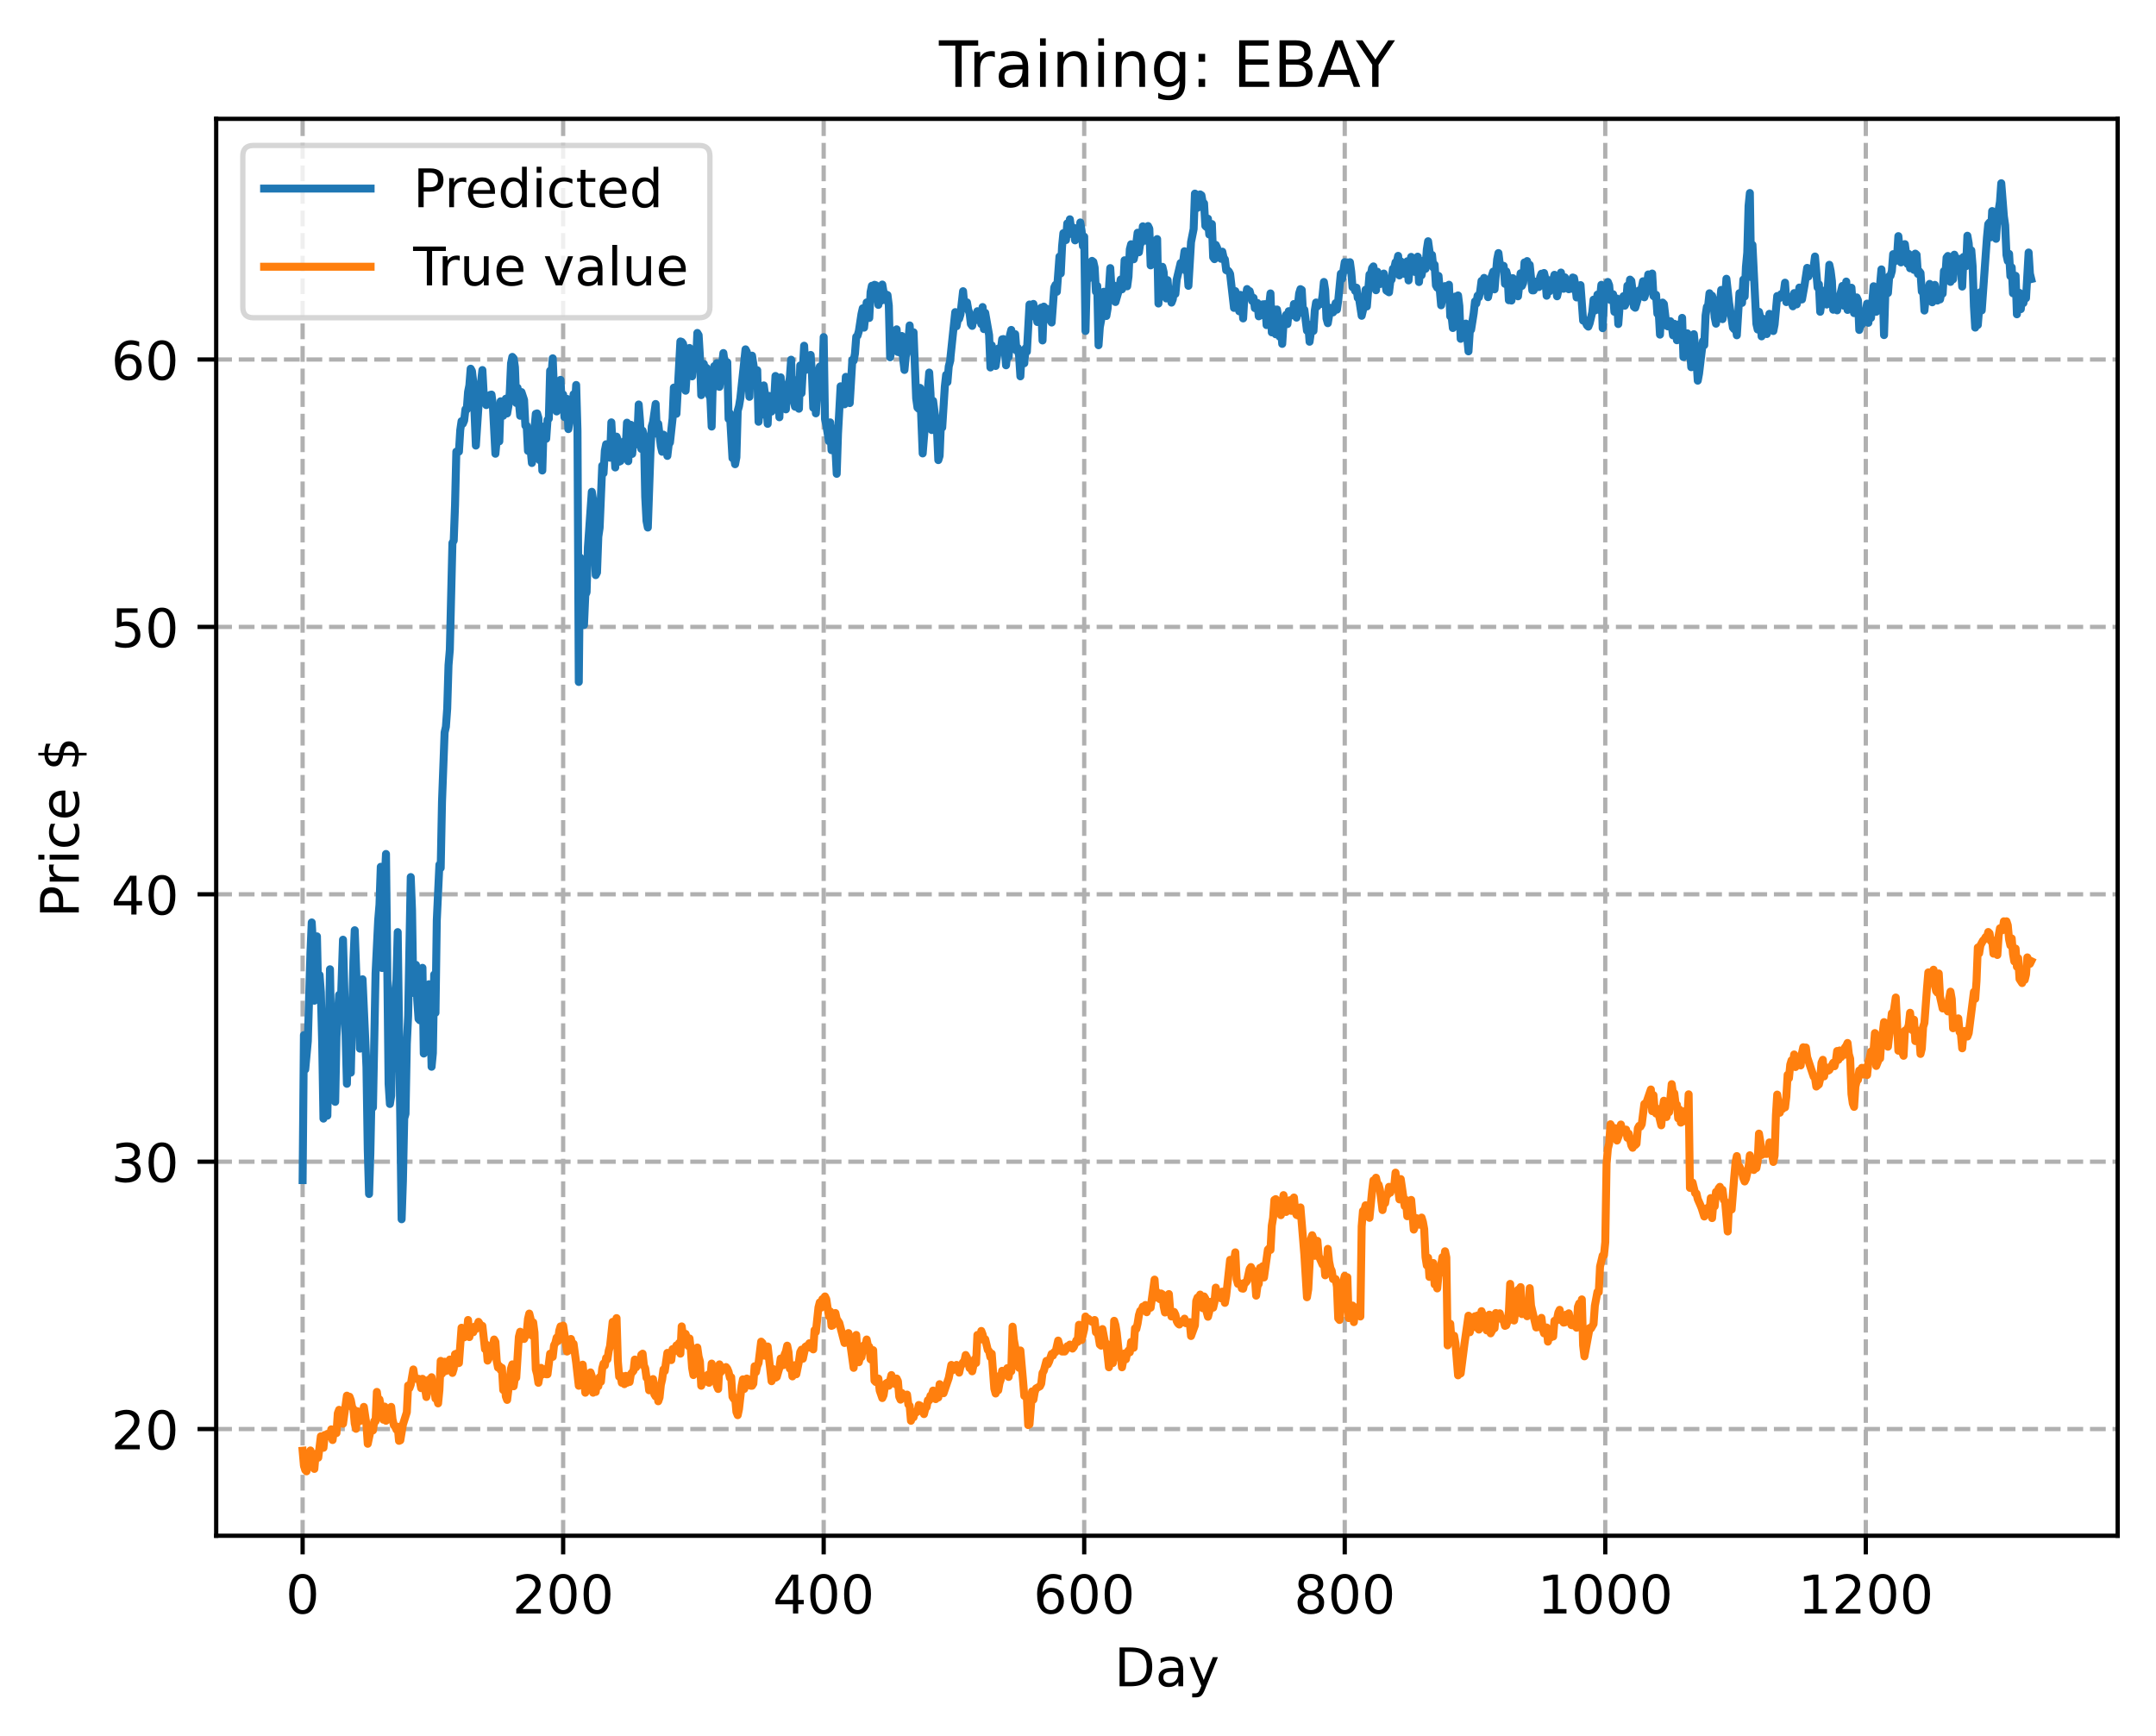 <?xml version="1.0" encoding="utf-8" standalone="no"?>
<!DOCTYPE svg PUBLIC "-//W3C//DTD SVG 1.1//EN"
  "http://www.w3.org/Graphics/SVG/1.1/DTD/svg11.dtd">
<!-- Created with matplotlib (https://matplotlib.org/) -->
<svg height="325.986pt" version="1.1" viewBox="0 0 404.923 325.986" width="404.923pt" xmlns="http://www.w3.org/2000/svg" xmlns:xlink="http://www.w3.org/1999/xlink">
 <defs>
  <style type="text/css">
*{stroke-linecap:butt;stroke-linejoin:round;}
  </style>
 </defs>
 <g id="figure_1">
  <g id="patch_1">
   <path d="M 0 325.986 
L 404.923 325.986 
L 404.923 0 
L 0 0 
z
" style="fill:#ffffff;"/>
  </g>
  <g id="axes_1">
   <g id="patch_2">
    <path d="M 40.603 288.43 
L 397.723 288.43 
L 397.723 22.318 
L 40.603 22.318 
z
" style="fill:#ffffff;"/>
   </g>
   <g id="matplotlib.axis_1">
    <g id="xtick_1">
     <g id="line2d_1">
      <path clip-path="url(#p709452658f)" d="M 56.836 288.43 
L 56.836 22.318 
" style="fill:none;stroke:#b0b0b0;stroke-dasharray:2.96,1.28;stroke-dashoffset:0;stroke-width:0.8;"/>
     </g>
     <g id="line2d_2">
      <defs>
       <path d="M 0 0 
L 0 3.5 
" id="m8e6a08fedd" style="stroke:#000000;stroke-width:0.8;"/>
      </defs>
      <g>
       <use style="stroke:#000000;stroke-width:0.8;" x="56.836" xlink:href="#m8e6a08fedd" y="288.43"/>
      </g>
     </g>
     <g id="text_1">
      <!-- 0 -->
      <defs>
       <path d="M 31.781 66.406 
Q 24.172 66.406 20.328 58.906 
Q 16.5 51.422 16.5 36.375 
Q 16.5 21.391 20.328 13.891 
Q 24.172 6.391 31.781 6.391 
Q 39.453 6.391 43.281 13.891 
Q 47.125 21.391 47.125 36.375 
Q 47.125 51.422 43.281 58.906 
Q 39.453 66.406 31.781 66.406 
z
M 31.781 74.219 
Q 44.047 74.219 50.516 64.516 
Q 56.984 54.828 56.984 36.375 
Q 56.984 17.969 50.516 8.266 
Q 44.047 -1.422 31.781 -1.422 
Q 19.531 -1.422 13.062 8.266 
Q 6.594 17.969 6.594 36.375 
Q 6.594 54.828 13.062 64.516 
Q 19.531 74.219 31.781 74.219 
z
" id="DejaVuSans-48"/>
      </defs>
      <g transform="translate(53.655 303.029)scale(0.1 -0.1)">
       <use xlink:href="#DejaVuSans-48"/>
      </g>
     </g>
    </g>
    <g id="xtick_2">
     <g id="line2d_3">
      <path clip-path="url(#p709452658f)" d="M 105.766 288.43 
L 105.766 22.318 
" style="fill:none;stroke:#b0b0b0;stroke-dasharray:2.96,1.28;stroke-dashoffset:0;stroke-width:0.8;"/>
     </g>
     <g id="line2d_4">
      <g>
       <use style="stroke:#000000;stroke-width:0.8;" x="105.766" xlink:href="#m8e6a08fedd" y="288.43"/>
      </g>
     </g>
     <g id="text_2">
      <!-- 200 -->
      <defs>
       <path d="M 19.188 8.297 
L 53.609 8.297 
L 53.609 0 
L 7.328 0 
L 7.328 8.297 
Q 12.938 14.109 22.625 23.891 
Q 32.328 33.688 34.812 36.531 
Q 39.547 41.844 41.422 45.531 
Q 43.312 49.219 43.312 52.781 
Q 43.312 58.594 39.234 62.25 
Q 35.156 65.922 28.609 65.922 
Q 23.969 65.922 18.812 64.312 
Q 13.672 62.703 7.812 59.422 
L 7.812 69.391 
Q 13.766 71.781 18.938 73 
Q 24.125 74.219 28.422 74.219 
Q 39.75 74.219 46.484 68.547 
Q 53.219 62.891 53.219 53.422 
Q 53.219 48.922 51.531 44.891 
Q 49.859 40.875 45.406 35.406 
Q 44.188 33.984 37.641 27.219 
Q 31.109 20.453 19.188 8.297 
z
" id="DejaVuSans-50"/>
      </defs>
      <g transform="translate(96.223 303.029)scale(0.1 -0.1)">
       <use xlink:href="#DejaVuSans-50"/>
       <use x="63.623" xlink:href="#DejaVuSans-48"/>
       <use x="127.246" xlink:href="#DejaVuSans-48"/>
      </g>
     </g>
    </g>
    <g id="xtick_3">
     <g id="line2d_5">
      <path clip-path="url(#p709452658f)" d="M 154.697 288.43 
L 154.697 22.318 
" style="fill:none;stroke:#b0b0b0;stroke-dasharray:2.96,1.28;stroke-dashoffset:0;stroke-width:0.8;"/>
     </g>
     <g id="line2d_6">
      <g>
       <use style="stroke:#000000;stroke-width:0.8;" x="154.697" xlink:href="#m8e6a08fedd" y="288.43"/>
      </g>
     </g>
     <g id="text_3">
      <!-- 400 -->
      <defs>
       <path d="M 37.797 64.312 
L 12.891 25.391 
L 37.797 25.391 
z
M 35.203 72.906 
L 47.609 72.906 
L 47.609 25.391 
L 58.016 25.391 
L 58.016 17.188 
L 47.609 17.188 
L 47.609 0 
L 37.797 0 
L 37.797 17.188 
L 4.891 17.188 
L 4.891 26.703 
z
" id="DejaVuSans-52"/>
      </defs>
      <g transform="translate(145.153 303.029)scale(0.1 -0.1)">
       <use xlink:href="#DejaVuSans-52"/>
       <use x="63.623" xlink:href="#DejaVuSans-48"/>
       <use x="127.246" xlink:href="#DejaVuSans-48"/>
      </g>
     </g>
    </g>
    <g id="xtick_4">
     <g id="line2d_7">
      <path clip-path="url(#p709452658f)" d="M 203.628 288.43 
L 203.628 22.318 
" style="fill:none;stroke:#b0b0b0;stroke-dasharray:2.96,1.28;stroke-dashoffset:0;stroke-width:0.8;"/>
     </g>
     <g id="line2d_8">
      <g>
       <use style="stroke:#000000;stroke-width:0.8;" x="203.628" xlink:href="#m8e6a08fedd" y="288.43"/>
      </g>
     </g>
     <g id="text_4">
      <!-- 600 -->
      <defs>
       <path d="M 33.016 40.375 
Q 26.375 40.375 22.484 35.828 
Q 18.609 31.297 18.609 23.391 
Q 18.609 15.531 22.484 10.953 
Q 26.375 6.391 33.016 6.391 
Q 39.656 6.391 43.531 10.953 
Q 47.406 15.531 47.406 23.391 
Q 47.406 31.297 43.531 35.828 
Q 39.656 40.375 33.016 40.375 
z
M 52.594 71.297 
L 52.594 62.312 
Q 48.875 64.062 45.094 64.984 
Q 41.312 65.922 37.594 65.922 
Q 27.828 65.922 22.672 59.328 
Q 17.531 52.734 16.797 39.406 
Q 19.672 43.656 24.016 45.922 
Q 28.375 48.188 33.594 48.188 
Q 44.578 48.188 50.953 41.516 
Q 57.328 34.859 57.328 23.391 
Q 57.328 12.156 50.688 5.359 
Q 44.047 -1.422 33.016 -1.422 
Q 20.359 -1.422 13.672 8.266 
Q 6.984 17.969 6.984 36.375 
Q 6.984 53.656 15.188 63.938 
Q 23.391 74.219 37.203 74.219 
Q 40.922 74.219 44.703 73.484 
Q 48.484 72.75 52.594 71.297 
z
" id="DejaVuSans-54"/>
      </defs>
      <g transform="translate(194.084 303.029)scale(0.1 -0.1)">
       <use xlink:href="#DejaVuSans-54"/>
       <use x="63.623" xlink:href="#DejaVuSans-48"/>
       <use x="127.246" xlink:href="#DejaVuSans-48"/>
      </g>
     </g>
    </g>
    <g id="xtick_5">
     <g id="line2d_9">
      <path clip-path="url(#p709452658f)" d="M 252.558 288.43 
L 252.558 22.318 
" style="fill:none;stroke:#b0b0b0;stroke-dasharray:2.96,1.28;stroke-dashoffset:0;stroke-width:0.8;"/>
     </g>
     <g id="line2d_10">
      <g>
       <use style="stroke:#000000;stroke-width:0.8;" x="252.558" xlink:href="#m8e6a08fedd" y="288.43"/>
      </g>
     </g>
     <g id="text_5">
      <!-- 800 -->
      <defs>
       <path d="M 31.781 34.625 
Q 24.75 34.625 20.719 30.859 
Q 16.703 27.094 16.703 20.516 
Q 16.703 13.922 20.719 10.156 
Q 24.75 6.391 31.781 6.391 
Q 38.812 6.391 42.859 10.172 
Q 46.922 13.969 46.922 20.516 
Q 46.922 27.094 42.891 30.859 
Q 38.875 34.625 31.781 34.625 
z
M 21.922 38.812 
Q 15.578 40.375 12.031 44.719 
Q 8.5 49.078 8.5 55.328 
Q 8.5 64.062 14.719 69.141 
Q 20.953 74.219 31.781 74.219 
Q 42.672 74.219 48.875 69.141 
Q 55.078 64.062 55.078 55.328 
Q 55.078 49.078 51.531 44.719 
Q 48 40.375 41.703 38.812 
Q 48.828 37.156 52.797 32.312 
Q 56.781 27.484 56.781 20.516 
Q 56.781 9.906 50.312 4.234 
Q 43.844 -1.422 31.781 -1.422 
Q 19.734 -1.422 13.25 4.234 
Q 6.781 9.906 6.781 20.516 
Q 6.781 27.484 10.781 32.312 
Q 14.797 37.156 21.922 38.812 
z
M 18.312 54.391 
Q 18.312 48.734 21.844 45.562 
Q 25.391 42.391 31.781 42.391 
Q 38.141 42.391 41.719 45.562 
Q 45.312 48.734 45.312 54.391 
Q 45.312 60.062 41.719 63.234 
Q 38.141 66.406 31.781 66.406 
Q 25.391 66.406 21.844 63.234 
Q 18.312 60.062 18.312 54.391 
z
" id="DejaVuSans-56"/>
      </defs>
      <g transform="translate(243.015 303.029)scale(0.1 -0.1)">
       <use xlink:href="#DejaVuSans-56"/>
       <use x="63.623" xlink:href="#DejaVuSans-48"/>
       <use x="127.246" xlink:href="#DejaVuSans-48"/>
      </g>
     </g>
    </g>
    <g id="xtick_6">
     <g id="line2d_11">
      <path clip-path="url(#p709452658f)" d="M 301.489 288.43 
L 301.489 22.318 
" style="fill:none;stroke:#b0b0b0;stroke-dasharray:2.96,1.28;stroke-dashoffset:0;stroke-width:0.8;"/>
     </g>
     <g id="line2d_12">
      <g>
       <use style="stroke:#000000;stroke-width:0.8;" x="301.489" xlink:href="#m8e6a08fedd" y="288.43"/>
      </g>
     </g>
     <g id="text_6">
      <!-- 1000 -->
      <defs>
       <path d="M 12.406 8.297 
L 28.516 8.297 
L 28.516 63.922 
L 10.984 60.406 
L 10.984 69.391 
L 28.422 72.906 
L 38.281 72.906 
L 38.281 8.297 
L 54.391 8.297 
L 54.391 0 
L 12.406 0 
z
" id="DejaVuSans-49"/>
      </defs>
      <g transform="translate(288.764 303.029)scale(0.1 -0.1)">
       <use xlink:href="#DejaVuSans-49"/>
       <use x="63.623" xlink:href="#DejaVuSans-48"/>
       <use x="127.246" xlink:href="#DejaVuSans-48"/>
       <use x="190.869" xlink:href="#DejaVuSans-48"/>
      </g>
     </g>
    </g>
    <g id="xtick_7">
     <g id="line2d_13">
      <path clip-path="url(#p709452658f)" d="M 350.419 288.43 
L 350.419 22.318 
" style="fill:none;stroke:#b0b0b0;stroke-dasharray:2.96,1.28;stroke-dashoffset:0;stroke-width:0.8;"/>
     </g>
     <g id="line2d_14">
      <g>
       <use style="stroke:#000000;stroke-width:0.8;" x="350.419" xlink:href="#m8e6a08fedd" y="288.43"/>
      </g>
     </g>
     <g id="text_7">
      <!-- 1200 -->
      <g transform="translate(337.694 303.029)scale(0.1 -0.1)">
       <use xlink:href="#DejaVuSans-49"/>
       <use x="63.623" xlink:href="#DejaVuSans-50"/>
       <use x="127.246" xlink:href="#DejaVuSans-48"/>
       <use x="190.869" xlink:href="#DejaVuSans-48"/>
      </g>
     </g>
    </g>
    <g id="text_8">
     <!-- Day -->
     <defs>
      <path d="M 19.672 64.797 
L 19.672 8.109 
L 31.594 8.109 
Q 46.688 8.109 53.688 14.938 
Q 60.688 21.781 60.688 36.531 
Q 60.688 51.172 53.688 57.984 
Q 46.688 64.797 31.594 64.797 
z
M 9.812 72.906 
L 30.078 72.906 
Q 51.266 72.906 61.172 64.094 
Q 71.094 55.281 71.094 36.531 
Q 71.094 17.672 61.125 8.828 
Q 51.172 0 30.078 0 
L 9.812 0 
z
" id="DejaVuSans-68"/>
      <path d="M 34.281 27.484 
Q 23.391 27.484 19.188 25 
Q 14.984 22.516 14.984 16.5 
Q 14.984 11.719 18.141 8.906 
Q 21.297 6.109 26.703 6.109 
Q 34.188 6.109 38.703 11.406 
Q 43.219 16.703 43.219 25.484 
L 43.219 27.484 
z
M 52.203 31.203 
L 52.203 0 
L 43.219 0 
L 43.219 8.297 
Q 40.141 3.328 35.547 0.953 
Q 30.953 -1.422 24.312 -1.422 
Q 15.922 -1.422 10.953 3.297 
Q 6 8.016 6 15.922 
Q 6 25.141 12.172 29.828 
Q 18.359 34.516 30.609 34.516 
L 43.219 34.516 
L 43.219 35.406 
Q 43.219 41.609 39.141 45 
Q 35.062 48.391 27.688 48.391 
Q 23 48.391 18.547 47.266 
Q 14.109 46.141 10.016 43.891 
L 10.016 52.203 
Q 14.938 54.109 19.578 55.047 
Q 24.219 56 28.609 56 
Q 40.484 56 46.344 49.844 
Q 52.203 43.703 52.203 31.203 
z
" id="DejaVuSans-97"/>
      <path d="M 32.172 -5.078 
Q 28.375 -14.844 24.75 -17.812 
Q 21.141 -20.797 15.094 -20.797 
L 7.906 -20.797 
L 7.906 -13.281 
L 13.188 -13.281 
Q 16.891 -13.281 18.938 -11.516 
Q 21 -9.766 23.484 -3.219 
L 25.094 0.875 
L 2.984 54.688 
L 12.5 54.688 
L 29.594 11.922 
L 46.688 54.688 
L 56.203 54.688 
z
" id="DejaVuSans-121"/>
     </defs>
     <g transform="translate(209.29 316.707)scale(0.1 -0.1)">
      <use xlink:href="#DejaVuSans-68"/>
      <use x="77.002" xlink:href="#DejaVuSans-97"/>
      <use x="138.281" xlink:href="#DejaVuSans-121"/>
     </g>
    </g>
   </g>
   <g id="matplotlib.axis_2">
    <g id="ytick_1">
     <g id="line2d_15">
      <path clip-path="url(#p709452658f)" d="M 40.603 268.399 
L 397.723 268.399 
" style="fill:none;stroke:#b0b0b0;stroke-dasharray:2.96,1.28;stroke-dashoffset:0;stroke-width:0.8;"/>
     </g>
     <g id="line2d_16">
      <defs>
       <path d="M 0 0 
L -3.5 0 
" id="mee35065a41" style="stroke:#000000;stroke-width:0.8;"/>
      </defs>
      <g>
       <use style="stroke:#000000;stroke-width:0.8;" x="40.603" xlink:href="#mee35065a41" y="268.399"/>
      </g>
     </g>
     <g id="text_9">
      <!-- 20 -->
      <g transform="translate(20.878 272.199)scale(0.1 -0.1)">
       <use xlink:href="#DejaVuSans-50"/>
       <use x="63.623" xlink:href="#DejaVuSans-48"/>
      </g>
     </g>
    </g>
    <g id="ytick_2">
     <g id="line2d_17">
      <path clip-path="url(#p709452658f)" d="M 40.603 218.18 
L 397.723 218.18 
" style="fill:none;stroke:#b0b0b0;stroke-dasharray:2.96,1.28;stroke-dashoffset:0;stroke-width:0.8;"/>
     </g>
     <g id="line2d_18">
      <g>
       <use style="stroke:#000000;stroke-width:0.8;" x="40.603" xlink:href="#mee35065a41" y="218.18"/>
      </g>
     </g>
     <g id="text_10">
      <!-- 30 -->
      <defs>
       <path d="M 40.578 39.312 
Q 47.656 37.797 51.625 33 
Q 55.609 28.219 55.609 21.188 
Q 55.609 10.406 48.188 4.484 
Q 40.766 -1.422 27.094 -1.422 
Q 22.516 -1.422 17.656 -0.516 
Q 12.797 0.391 7.625 2.203 
L 7.625 11.719 
Q 11.719 9.328 16.594 8.109 
Q 21.484 6.891 26.812 6.891 
Q 36.078 6.891 40.938 10.547 
Q 45.797 14.203 45.797 21.188 
Q 45.797 27.641 41.281 31.266 
Q 36.766 34.906 28.719 34.906 
L 20.219 34.906 
L 20.219 43.016 
L 29.109 43.016 
Q 36.375 43.016 40.234 45.922 
Q 44.094 48.828 44.094 54.297 
Q 44.094 59.906 40.109 62.906 
Q 36.141 65.922 28.719 65.922 
Q 24.656 65.922 20.016 65.031 
Q 15.375 64.156 9.812 62.312 
L 9.812 71.094 
Q 15.438 72.656 20.344 73.438 
Q 25.25 74.219 29.594 74.219 
Q 40.828 74.219 47.359 69.109 
Q 53.906 64.016 53.906 55.328 
Q 53.906 49.266 50.438 45.094 
Q 46.969 40.922 40.578 39.312 
z
" id="DejaVuSans-51"/>
      </defs>
      <g transform="translate(20.878 221.979)scale(0.1 -0.1)">
       <use xlink:href="#DejaVuSans-51"/>
       <use x="63.623" xlink:href="#DejaVuSans-48"/>
      </g>
     </g>
    </g>
    <g id="ytick_3">
     <g id="line2d_19">
      <path clip-path="url(#p709452658f)" d="M 40.603 167.961 
L 397.723 167.961 
" style="fill:none;stroke:#b0b0b0;stroke-dasharray:2.96,1.28;stroke-dashoffset:0;stroke-width:0.8;"/>
     </g>
     <g id="line2d_20">
      <g>
       <use style="stroke:#000000;stroke-width:0.8;" x="40.603" xlink:href="#mee35065a41" y="167.961"/>
      </g>
     </g>
     <g id="text_11">
      <!-- 40 -->
      <g transform="translate(20.878 171.76)scale(0.1 -0.1)">
       <use xlink:href="#DejaVuSans-52"/>
       <use x="63.623" xlink:href="#DejaVuSans-48"/>
      </g>
     </g>
    </g>
    <g id="ytick_4">
     <g id="line2d_21">
      <path clip-path="url(#p709452658f)" d="M 40.603 117.741 
L 397.723 117.741 
" style="fill:none;stroke:#b0b0b0;stroke-dasharray:2.96,1.28;stroke-dashoffset:0;stroke-width:0.8;"/>
     </g>
     <g id="line2d_22">
      <g>
       <use style="stroke:#000000;stroke-width:0.8;" x="40.603" xlink:href="#mee35065a41" y="117.741"/>
      </g>
     </g>
     <g id="text_12">
      <!-- 50 -->
      <defs>
       <path d="M 10.797 72.906 
L 49.516 72.906 
L 49.516 64.594 
L 19.828 64.594 
L 19.828 46.734 
Q 21.969 47.469 24.109 47.828 
Q 26.266 48.188 28.422 48.188 
Q 40.625 48.188 47.75 41.5 
Q 54.891 34.812 54.891 23.391 
Q 54.891 11.625 47.562 5.094 
Q 40.234 -1.422 26.906 -1.422 
Q 22.312 -1.422 17.547 -0.641 
Q 12.797 0.141 7.719 1.703 
L 7.719 11.625 
Q 12.109 9.234 16.797 8.062 
Q 21.484 6.891 26.703 6.891 
Q 35.156 6.891 40.078 11.328 
Q 45.016 15.766 45.016 23.391 
Q 45.016 31 40.078 35.438 
Q 35.156 39.891 26.703 39.891 
Q 22.75 39.891 18.812 39.016 
Q 14.891 38.141 10.797 36.281 
z
" id="DejaVuSans-53"/>
      </defs>
      <g transform="translate(20.878 121.54)scale(0.1 -0.1)">
       <use xlink:href="#DejaVuSans-53"/>
       <use x="63.623" xlink:href="#DejaVuSans-48"/>
      </g>
     </g>
    </g>
    <g id="ytick_5">
     <g id="line2d_23">
      <path clip-path="url(#p709452658f)" d="M 40.603 67.522 
L 397.723 67.522 
" style="fill:none;stroke:#b0b0b0;stroke-dasharray:2.96,1.28;stroke-dashoffset:0;stroke-width:0.8;"/>
     </g>
     <g id="line2d_24">
      <g>
       <use style="stroke:#000000;stroke-width:0.8;" x="40.603" xlink:href="#mee35065a41" y="67.522"/>
      </g>
     </g>
     <g id="text_13">
      <!-- 60 -->
      <g transform="translate(20.878 71.321)scale(0.1 -0.1)">
       <use xlink:href="#DejaVuSans-54"/>
       <use x="63.623" xlink:href="#DejaVuSans-48"/>
      </g>
     </g>
    </g>
    <g id="text_14">
     <!-- Price $ -->
     <defs>
      <path d="M 19.672 64.797 
L 19.672 37.406 
L 32.078 37.406 
Q 38.969 37.406 42.719 40.969 
Q 46.484 44.531 46.484 51.125 
Q 46.484 57.672 42.719 61.234 
Q 38.969 64.797 32.078 64.797 
z
M 9.812 72.906 
L 32.078 72.906 
Q 44.344 72.906 50.609 67.359 
Q 56.891 61.812 56.891 51.125 
Q 56.891 40.328 50.609 34.812 
Q 44.344 29.297 32.078 29.297 
L 19.672 29.297 
L 19.672 0 
L 9.812 0 
z
" id="DejaVuSans-80"/>
      <path d="M 41.109 46.297 
Q 39.594 47.172 37.812 47.578 
Q 36.031 48 33.891 48 
Q 26.266 48 22.188 43.047 
Q 18.109 38.094 18.109 28.812 
L 18.109 0 
L 9.078 0 
L 9.078 54.688 
L 18.109 54.688 
L 18.109 46.188 
Q 20.953 51.172 25.484 53.578 
Q 30.031 56 36.531 56 
Q 37.453 56 38.578 55.875 
Q 39.703 55.766 41.062 55.516 
z
" id="DejaVuSans-114"/>
      <path d="M 9.422 54.688 
L 18.406 54.688 
L 18.406 0 
L 9.422 0 
z
M 9.422 75.984 
L 18.406 75.984 
L 18.406 64.594 
L 9.422 64.594 
z
" id="DejaVuSans-105"/>
      <path d="M 48.781 52.594 
L 48.781 44.188 
Q 44.969 46.297 41.141 47.344 
Q 37.312 48.391 33.406 48.391 
Q 24.656 48.391 19.812 42.844 
Q 14.984 37.312 14.984 27.297 
Q 14.984 17.281 19.812 11.734 
Q 24.656 6.203 33.406 6.203 
Q 37.312 6.203 41.141 7.25 
Q 44.969 8.297 48.781 10.406 
L 48.781 2.094 
Q 45.016 0.344 40.984 -0.531 
Q 36.969 -1.422 32.422 -1.422 
Q 20.062 -1.422 12.781 6.344 
Q 5.516 14.109 5.516 27.297 
Q 5.516 40.672 12.859 48.328 
Q 20.219 56 33.016 56 
Q 37.156 56 41.109 55.141 
Q 45.062 54.297 48.781 52.594 
z
" id="DejaVuSans-99"/>
      <path d="M 56.203 29.594 
L 56.203 25.203 
L 14.891 25.203 
Q 15.484 15.922 20.484 11.062 
Q 25.484 6.203 34.422 6.203 
Q 39.594 6.203 44.453 7.469 
Q 49.312 8.734 54.109 11.281 
L 54.109 2.781 
Q 49.266 0.734 44.188 -0.344 
Q 39.109 -1.422 33.891 -1.422 
Q 20.797 -1.422 13.156 6.188 
Q 5.516 13.812 5.516 26.812 
Q 5.516 40.234 12.766 48.109 
Q 20.016 56 32.328 56 
Q 43.359 56 49.781 48.891 
Q 56.203 41.797 56.203 29.594 
z
M 47.219 32.234 
Q 47.125 39.594 43.094 43.984 
Q 39.062 48.391 32.422 48.391 
Q 24.906 48.391 20.391 44.141 
Q 15.875 39.891 15.188 32.172 
z
" id="DejaVuSans-101"/>
      <path id="DejaVuSans-32"/>
      <path d="M 33.797 -14.703 
L 28.906 -14.703 
L 28.859 0 
Q 23.734 0.094 18.609 1.188 
Q 13.484 2.297 8.297 4.5 
L 8.297 13.281 
Q 13.281 10.156 18.375 8.562 
Q 23.484 6.984 28.906 6.938 
L 28.906 29.203 
Q 18.109 30.953 13.203 35.156 
Q 8.297 39.359 8.297 46.688 
Q 8.297 54.641 13.625 59.219 
Q 18.953 63.812 28.906 64.5 
L 28.906 75.984 
L 33.797 75.984 
L 33.797 64.656 
Q 38.328 64.453 42.578 63.688 
Q 46.828 62.938 50.875 61.625 
L 50.875 53.078 
Q 46.828 55.125 42.547 56.25 
Q 38.281 57.375 33.797 57.562 
L 33.797 36.719 
Q 44.875 35.016 50.094 30.609 
Q 55.328 26.219 55.328 18.609 
Q 55.328 10.359 49.781 5.594 
Q 44.234 0.828 33.797 0.094 
z
M 28.906 37.594 
L 28.906 57.625 
Q 23.25 56.984 20.266 54.391 
Q 17.281 51.812 17.281 47.516 
Q 17.281 43.312 20.031 40.969 
Q 22.797 38.625 28.906 37.594 
z
M 33.797 28.219 
L 33.797 7.078 
Q 39.984 7.906 43.141 10.594 
Q 46.297 13.281 46.297 17.672 
Q 46.297 21.969 43.281 24.5 
Q 40.281 27.047 33.797 28.219 
z
" id="DejaVuSans-36"/>
     </defs>
     <g transform="translate(14.798 172.342)rotate(-90)scale(0.1 -0.1)">
      <use xlink:href="#DejaVuSans-80"/>
      <use x="58.553" xlink:href="#DejaVuSans-114"/>
      <use x="99.666" xlink:href="#DejaVuSans-105"/>
      <use x="127.449" xlink:href="#DejaVuSans-99"/>
      <use x="182.43" xlink:href="#DejaVuSans-101"/>
      <use x="243.953" xlink:href="#DejaVuSans-32"/>
      <use x="275.74" xlink:href="#DejaVuSans-36"/>
     </g>
    </g>
   </g>
   <g id="line2d_25">
    <path clip-path="url(#p709452658f)" d="M 56.836 221.638 
L 57.081 194.405 
L 57.325 200.864 
L 57.814 195.538 
L 58.304 178.956 
L 58.548 173.247 
L 58.793 177.708 
L 59.038 187.948 
L 59.527 175.857 
L 59.772 186.901 
L 60.016 183.116 
L 60.261 186.347 
L 60.506 195.696 
L 60.75 210.091 
L 61.24 207.654 
L 61.484 209.539 
L 61.974 182.041 
L 62.218 195.677 
L 62.463 198.818 
L 62.952 206.943 
L 63.197 194.724 
L 63.686 186.844 
L 63.931 191.042 
L 64.42 176.491 
L 65.154 203.552 
L 65.399 192.294 
L 65.643 195.487 
L 65.888 201.464 
L 66.377 180.531 
L 66.622 174.711 
L 67.111 188.273 
L 67.356 186.637 
L 67.601 196.948 
L 68.09 183.919 
L 68.579 194.734 
L 68.824 200.386 
L 69.069 215.952 
L 69.313 224.248 
L 69.558 216.567 
L 69.802 204.405 
L 70.047 207.986 
L 70.536 182.811 
L 71.026 172.859 
L 71.27 169.907 
L 71.515 162.797 
L 71.76 181.806 
L 72.004 178.631 
L 72.249 165.642 
L 72.494 160.389 
L 72.983 203.564 
L 73.228 207.342 
L 73.472 205.789 
L 73.717 191.468 
L 73.962 200.711 
L 74.206 186.253 
L 74.451 184.098 
L 74.696 175.062 
L 75.429 228.992 
L 75.674 221.782 
L 75.919 210.049 
L 76.163 209.198 
L 76.408 196.032 
L 76.653 190.792 
L 77.142 164.724 
L 77.387 170.994 
L 77.631 186.488 
L 77.876 185.831 
L 78.121 181.21 
L 78.365 187.854 
L 78.61 191.37 
L 78.855 191.624 
L 79.099 189.278 
L 79.344 181.771 
L 79.589 197.868 
L 79.833 189.39 
L 80.078 194.013 
L 80.323 190.959 
L 80.567 184.855 
L 80.812 189.678 
L 81.056 200.353 
L 81.301 197.791 
L 81.546 183.037 
L 81.79 190.222 
L 82.035 172.844 
L 82.524 162.397 
L 82.769 163.021 
L 83.014 150.592 
L 83.503 137.565 
L 83.748 136.493 
L 83.992 133.096 
L 84.237 124.923 
L 84.482 122.033 
L 84.971 101.972 
L 85.216 101.529 
L 85.46 94.913 
L 85.705 84.824 
L 86.194 84.816 
L 86.439 80.8 
L 86.684 79.099 
L 86.928 79.569 
L 87.173 78.992 
L 87.417 76.87 
L 87.662 76.912 
L 87.907 73.609 
L 88.151 72.379 
L 88.396 69.247 
L 88.641 69.699 
L 88.885 71.79 
L 89.375 83.687 
L 89.864 76.277 
L 90.598 69.501 
L 90.843 73.955 
L 91.087 74.401 
L 91.332 76.081 
L 91.577 75.877 
L 91.821 75.502 
L 92.066 74.167 
L 92.311 74.107 
L 92.555 75.962 
L 93.044 85.22 
L 93.289 82.56 
L 93.534 81.198 
L 93.778 82.889 
L 94.023 75.37 
L 94.268 75.45 
L 94.512 78.091 
L 94.757 76.937 
L 95.002 74.881 
L 95.246 77.649 
L 95.491 76.247 
L 95.736 73.747 
L 95.98 68.239 
L 96.225 67.03 
L 96.47 67.32 
L 96.714 68.958 
L 96.959 75.688 
L 97.204 72.828 
L 97.693 78.092 
L 97.938 73.638 
L 98.427 75.109 
L 98.672 79.942 
L 98.916 79.932 
L 99.161 84.683 
L 99.405 81.763 
L 99.895 86.957 
L 100.139 85.649 
L 100.384 80.396 
L 100.629 77.718 
L 100.873 77.643 
L 101.118 78.487 
L 101.363 86.437 
L 101.607 80.733 
L 101.852 88.37 
L 102.097 80.119 
L 102.341 80.91 
L 102.586 82.411 
L 102.831 78.85 
L 103.075 78.632 
L 103.32 69.631 
L 103.565 70.544 
L 103.809 67.295 
L 104.054 73.501 
L 104.299 72.748 
L 104.543 77.275 
L 104.788 73.072 
L 105.277 71.344 
L 105.522 76.521 
L 105.766 74.093 
L 106.011 78.333 
L 106.256 75.914 
L 106.5 74.92 
L 106.745 80.591 
L 106.99 79.009 
L 107.234 75.864 
L 107.479 78.1 
L 107.724 74.048 
L 107.968 76.738 
L 108.213 72.302 
L 108.458 80.868 
L 108.702 128.082 
L 108.947 104.71 
L 109.192 115.376 
L 109.436 114.184 
L 109.681 117.387 
L 109.926 111.777 
L 110.17 111.247 
L 110.415 102.795 
L 111.149 92.365 
L 111.393 93.907 
L 111.883 108.016 
L 112.127 107.522 
L 112.372 100.805 
L 112.617 99.124 
L 113.106 87.463 
L 113.351 88.879 
L 113.595 84.647 
L 113.84 83.436 
L 114.085 83.968 
L 114.329 83.832 
L 114.574 85.967 
L 114.819 79.325 
L 115.063 83.736 
L 115.308 83.284 
L 115.553 87.797 
L 115.797 82.006 
L 116.042 82.706 
L 116.287 86.715 
L 116.531 86.594 
L 116.776 84.699 
L 117.265 82.861 
L 117.51 84.137 
L 117.754 79.385 
L 117.999 86.619 
L 118.244 80.624 
L 118.488 79.783 
L 118.733 85.252 
L 118.978 82.478 
L 119.222 83.568 
L 119.467 83.452 
L 119.712 81.777 
L 119.956 75.97 
L 120.201 79.044 
L 120.446 84.311 
L 120.69 80.886 
L 120.935 81.871 
L 121.18 93.316 
L 121.424 97.858 
L 121.669 99.083 
L 122.158 85.046 
L 122.403 80.106 
L 122.648 79.276 
L 123.137 75.872 
L 123.381 81.47 
L 123.626 79.586 
L 124.115 83.816 
L 124.36 84.849 
L 124.605 81.633 
L 124.849 82.819 
L 125.094 82.37 
L 125.339 85.626 
L 125.583 83.514 
L 125.828 83.102 
L 126.317 78.596 
L 126.562 72.796 
L 126.807 73.813 
L 127.051 77.715 
L 127.785 64.13 
L 128.03 64.21 
L 128.275 64.523 
L 128.519 65.707 
L 128.764 73.382 
L 129.008 69.636 
L 129.253 68.525 
L 129.498 65.354 
L 129.742 67.408 
L 129.987 70.682 
L 130.232 67.55 
L 130.476 66.622 
L 130.721 68.492 
L 130.966 62.532 
L 131.21 62.945 
L 131.455 66.974 
L 131.7 74.211 
L 131.944 70.138 
L 132.189 68.34 
L 132.434 70.482 
L 132.678 69.083 
L 133.168 74.228 
L 133.412 74.69 
L 133.657 80.116 
L 133.902 70.45 
L 134.146 68.76 
L 134.391 72.603 
L 134.636 68.194 
L 134.88 68.24 
L 135.125 72.653 
L 135.859 66.305 
L 136.103 68.155 
L 136.593 68.034 
L 136.837 78.671 
L 137.082 77.628 
L 137.571 86.052 
L 137.816 85.73 
L 138.061 87.187 
L 138.305 85.889 
L 138.55 77.156 
L 138.795 76.279 
L 139.039 74.834 
L 140.018 65.61 
L 140.263 66.076 
L 140.752 74.529 
L 140.996 68.089 
L 141.241 66.796 
L 141.975 71.558 
L 142.22 69.535 
L 142.464 79.214 
L 142.709 75.893 
L 142.954 77.945 
L 143.443 72.385 
L 143.932 75.799 
L 144.177 79.606 
L 144.422 74.354 
L 144.666 76.63 
L 144.911 77.294 
L 145.4 75.145 
L 145.645 70.613 
L 145.89 71.429 
L 146.134 71.073 
L 146.379 78.37 
L 146.624 70.867 
L 146.868 75.87 
L 147.113 72.893 
L 147.602 76.885 
L 147.847 72.167 
L 148.091 72.282 
L 148.336 70.982 
L 148.581 67.558 
L 148.825 75.062 
L 149.07 75.348 
L 149.315 76.377 
L 149.559 76.43 
L 149.804 71.327 
L 150.049 76.767 
L 150.293 68.634 
L 150.538 73.849 
L 151.027 64.931 
L 151.272 69.499 
L 151.517 67.523 
L 151.761 69.049 
L 152.006 68.814 
L 152.251 66.661 
L 152.495 70.197 
L 152.74 76.583 
L 152.984 73.041 
L 153.229 77.632 
L 153.718 70.027 
L 153.963 68.853 
L 154.208 71.312 
L 154.452 71.196 
L 154.697 63.308 
L 154.942 78.673 
L 155.186 79.831 
L 155.676 82.862 
L 155.92 79.331 
L 156.165 84.551 
L 156.41 80.451 
L 156.654 83.689 
L 156.899 84.203 
L 157.144 88.991 
L 157.388 81.467 
L 157.878 72.55 
L 158.122 74.171 
L 158.367 73.188 
L 158.612 75.939 
L 158.856 70.78 
L 159.101 75.215 
L 159.345 72.708 
L 159.59 75.708 
L 160.079 67.584 
L 160.324 67.755 
L 160.569 66.448 
L 160.813 63.253 
L 161.058 63.036 
L 161.303 62.192 
L 161.792 58.983 
L 162.037 57.9 
L 162.281 61.535 
L 162.771 56.802 
L 163.015 57.528 
L 163.26 59.72 
L 163.505 54.844 
L 163.749 53.672 
L 163.994 54.254 
L 164.239 53.489 
L 164.483 53.564 
L 164.728 55.044 
L 164.972 57.263 
L 165.217 54.707 
L 165.462 56.497 
L 165.706 53.443 
L 166.196 56.342 
L 166.44 55.305 
L 166.685 55.42 
L 166.93 57.398 
L 167.174 67.104 
L 167.908 63.249 
L 168.153 62.879 
L 168.398 61.85 
L 168.642 66.116 
L 168.887 64.381 
L 169.132 66.289 
L 169.376 63.103 
L 169.621 67.45 
L 169.866 69.481 
L 170.11 66.921 
L 170.355 66.052 
L 170.6 64.158 
L 170.844 61.117 
L 171.089 64.428 
L 171.333 62.93 
L 171.578 62.409 
L 172.067 74.8 
L 172.312 76.549 
L 172.557 76.787 
L 172.801 72.852 
L 173.291 85.162 
L 174.514 69.968 
L 174.759 73.862 
L 175.003 80.771 
L 175.248 75.285 
L 175.982 80.89 
L 176.227 86.416 
L 176.471 85.615 
L 176.716 79.526 
L 176.96 80.304 
L 177.45 72.597 
L 177.694 70.398 
L 177.939 71.762 
L 178.184 68.823 
L 178.428 67.889 
L 178.918 63.216 
L 179.407 58.619 
L 179.652 61.274 
L 179.896 59.979 
L 180.141 59.877 
L 180.386 59.056 
L 180.875 54.691 
L 181.12 57.436 
L 181.364 56.885 
L 181.609 56.785 
L 181.854 58.195 
L 182.098 58.816 
L 182.343 60.854 
L 182.588 61.205 
L 182.832 59.788 
L 183.077 59.287 
L 183.321 60.11 
L 183.566 58.449 
L 183.811 58.688 
L 184.055 59.318 
L 184.3 60.88 
L 184.545 57.666 
L 184.789 61.811 
L 185.034 58.751 
L 185.768 62.939 
L 186.013 69.016 
L 186.257 64.849 
L 186.502 68.636 
L 186.747 68.048 
L 186.991 68.736 
L 187.481 65.466 
L 187.725 65.761 
L 187.97 65.733 
L 188.215 63.728 
L 188.459 63.679 
L 188.704 65.667 
L 188.948 68.608 
L 189.193 66.029 
L 189.438 67.034 
L 189.682 62.935 
L 189.927 61.964 
L 190.416 65.563 
L 190.661 62.756 
L 190.906 65.833 
L 191.15 65.339 
L 191.395 66.856 
L 191.64 70.681 
L 191.884 66.059 
L 192.129 65.821 
L 192.374 68.227 
L 192.618 65.399 
L 192.863 66.049 
L 193.352 57.189 
L 193.597 59.489 
L 193.842 59.167 
L 194.086 57.08 
L 194.331 58.469 
L 194.575 58.745 
L 194.82 60.477 
L 195.065 60.325 
L 195.554 57.776 
L 195.799 63.945 
L 196.043 57.587 
L 196.288 59.367 
L 196.533 57.959 
L 196.777 59.597 
L 197.022 58.742 
L 197.267 60.147 
L 197.511 60.576 
L 198.001 53.981 
L 198.245 53.493 
L 198.49 54.799 
L 198.979 48.184 
L 199.224 51.352 
L 199.469 46.277 
L 199.713 43.788 
L 199.958 44.307 
L 200.203 45.09 
L 200.447 41.948 
L 200.692 44.018 
L 200.936 41.185 
L 201.181 43.169 
L 201.426 43.191 
L 201.67 42.787 
L 201.915 45.146 
L 202.16 43.184 
L 202.404 43.058 
L 202.649 43.989 
L 202.894 41.782 
L 203.138 43.329 
L 203.383 46.216 
L 203.628 44.453 
L 203.872 62.165 
L 204.117 52.141 
L 204.362 52.391 
L 204.606 51.722 
L 204.851 52.015 
L 205.096 48.994 
L 205.34 49.182 
L 205.585 50.243 
L 205.83 54.787 
L 206.074 53.688 
L 206.319 64.839 
L 206.563 61.435 
L 207.053 58.808 
L 207.297 54.797 
L 207.787 59.347 
L 208.031 57.914 
L 208.521 50.351 
L 208.765 54.425 
L 209.01 53.738 
L 209.255 53.64 
L 209.499 56.723 
L 210.233 54.15 
L 210.478 52.497 
L 210.723 54.339 
L 210.967 53.807 
L 211.212 48.879 
L 211.457 53.174 
L 211.701 53.773 
L 211.946 51.954 
L 212.191 46.822 
L 212.435 45.873 
L 212.924 48.695 
L 213.169 47.63 
L 213.658 43.704 
L 213.903 47.381 
L 214.148 45.698 
L 214.392 45.529 
L 214.637 42.505 
L 214.882 44.009 
L 215.126 42.972 
L 215.371 45.226 
L 215.616 42.454 
L 215.86 42.962 
L 216.105 49.842 
L 216.35 45.456 
L 216.839 46.968 
L 217.084 47.313 
L 217.328 44.9 
L 217.573 57.008 
L 217.818 50.174 
L 218.062 53.625 
L 218.307 50.107 
L 218.551 51.132 
L 218.796 55.001 
L 219.041 56.055 
L 219.285 52.616 
L 219.53 55.66 
L 219.775 54.79 
L 220.019 56.835 
L 220.264 56.212 
L 220.509 54.298 
L 220.753 55.198 
L 220.998 52.506 
L 221.732 49.405 
L 221.977 50.209 
L 222.221 48.989 
L 222.466 47.184 
L 222.711 50.863 
L 222.955 50.287 
L 223.2 53.684 
L 223.689 45.482 
L 224.179 43.007 
L 224.423 36.362 
L 224.668 36.55 
L 224.912 39.04 
L 225.157 36.986 
L 225.402 36.512 
L 225.646 36.686 
L 225.891 38.068 
L 226.136 38.187 
L 226.38 42.432 
L 226.625 42.661 
L 226.87 41.071 
L 227.114 44.05 
L 227.359 42.285 
L 227.604 42.075 
L 227.848 48.321 
L 228.093 48.67 
L 228.338 45.989 
L 228.582 46.507 
L 228.827 48.028 
L 229.072 47.51 
L 229.316 48.595 
L 229.561 47.264 
L 229.806 48.378 
L 230.05 48.716 
L 230.295 50.751 
L 230.539 50.755 
L 230.784 50.979 
L 231.029 51.445 
L 231.763 57.829 
L 232.007 54.674 
L 232.497 56.088 
L 232.741 58.462 
L 232.986 55.381 
L 233.231 56.007 
L 233.475 59.804 
L 233.72 55.51 
L 233.965 55.921 
L 234.209 54.287 
L 234.454 55.519 
L 234.699 54.668 
L 235.188 56.54 
L 235.433 55.944 
L 235.677 57.872 
L 235.922 56.967 
L 236.167 56.906 
L 236.411 59.41 
L 236.656 58.926 
L 236.9 59.194 
L 237.145 57.164 
L 237.634 57.119 
L 237.879 61.059 
L 238.124 59.507 
L 238.613 55.103 
L 238.858 62.423 
L 239.102 58.021 
L 239.347 58.381 
L 239.592 62.782 
L 239.836 58.126 
L 240.081 59.653 
L 240.326 63.228 
L 240.57 61.569 
L 240.815 64.587 
L 241.06 60.771 
L 241.304 60.688 
L 241.549 59.126 
L 241.794 60.87 
L 242.038 58.443 
L 242.283 58.456 
L 242.527 59.123 
L 242.772 59.216 
L 243.017 57.095 
L 243.506 59.655 
L 243.995 55.101 
L 244.24 54.304 
L 244.485 54.451 
L 244.729 58.866 
L 244.974 58.173 
L 245.463 62.104 
L 245.708 60.94 
L 245.953 64.184 
L 246.197 62.423 
L 246.442 61.97 
L 246.687 62.149 
L 246.931 58.327 
L 247.176 56.812 
L 247.421 57.523 
L 247.665 57.002 
L 247.91 56.881 
L 248.155 57.08 
L 248.399 55.456 
L 248.644 52.955 
L 248.888 54.5 
L 249.133 59.816 
L 249.378 60.699 
L 249.867 57.806 
L 250.356 58.674 
L 250.601 58.339 
L 250.846 56.936 
L 251.09 58.156 
L 251.335 56.433 
L 251.824 51.397 
L 252.069 52.372 
L 252.558 49.229 
L 252.803 50.041 
L 253.048 49.287 
L 253.292 50.741 
L 253.537 49.246 
L 253.782 51.054 
L 254.026 53.939 
L 254.271 53.861 
L 254.515 54.647 
L 254.76 54.029 
L 255.005 55.94 
L 255.249 56.078 
L 255.739 59.312 
L 256.228 57.208 
L 256.473 54.411 
L 256.717 57.56 
L 257.207 51.554 
L 257.451 51.552 
L 257.696 50.354 
L 257.941 50.034 
L 258.185 51.845 
L 258.43 54.511 
L 258.675 51.028 
L 258.919 51.72 
L 259.164 53.35 
L 259.409 51.846 
L 259.653 51.903 
L 259.898 51.377 
L 260.387 54.572 
L 260.876 54.899 
L 261.121 52.841 
L 261.366 52.511 
L 261.61 50.474 
L 261.855 50.365 
L 262.1 49.261 
L 262.344 49.176 
L 262.589 48.053 
L 262.834 51.725 
L 263.078 49.08 
L 263.323 51.33 
L 263.568 49.567 
L 263.812 51.437 
L 264.057 50.575 
L 264.302 49.073 
L 264.546 52.667 
L 264.791 49.665 
L 265.036 48.246 
L 265.28 49.288 
L 265.525 49.306 
L 265.77 51.081 
L 266.014 48.835 
L 266.259 48.204 
L 266.503 52.974 
L 266.748 50.172 
L 266.993 51.689 
L 267.482 48.884 
L 267.727 50.489 
L 267.971 46.852 
L 268.216 45.307 
L 268.461 47.058 
L 268.705 49.747 
L 268.95 47.875 
L 269.195 50.259 
L 269.439 49.717 
L 269.684 53.595 
L 269.929 54.032 
L 270.173 51.816 
L 270.663 57.339 
L 270.907 55.996 
L 271.152 53.881 
L 271.397 53.732 
L 271.641 53.872 
L 271.886 55.709 
L 272.131 53.477 
L 272.375 59.415 
L 272.62 59.335 
L 272.864 61.605 
L 273.354 55.685 
L 273.598 57.699 
L 273.843 55.485 
L 274.088 57.472 
L 274.332 63.635 
L 274.822 63.091 
L 275.066 61.225 
L 275.311 60.776 
L 275.8 65.989 
L 276.045 62.212 
L 276.29 61.922 
L 276.779 58.838 
L 277.024 56.599 
L 277.268 57.013 
L 277.513 55.535 
L 277.758 55.832 
L 278.002 54.671 
L 278.247 52.748 
L 278.491 53.35 
L 278.736 52.191 
L 278.981 54.597 
L 279.225 53.666 
L 279.47 55.812 
L 279.715 54.587 
L 279.959 52.521 
L 280.449 51.009 
L 280.693 54.343 
L 281.183 48.714 
L 281.427 47.529 
L 281.672 49.519 
L 282.161 49.897 
L 282.406 49.933 
L 282.651 53.311 
L 282.895 50.963 
L 283.14 51.843 
L 283.385 56.388 
L 283.629 55.946 
L 283.874 56.45 
L 284.118 52.239 
L 284.363 53.026 
L 284.608 53.376 
L 284.852 53.197 
L 285.097 55.651 
L 285.586 51.329 
L 285.831 53.703 
L 286.076 53.125 
L 286.32 49.287 
L 286.565 50.038 
L 286.81 49.031 
L 287.054 50.108 
L 287.299 49.739 
L 287.788 54.535 
L 288.033 54.537 
L 288.278 52.88 
L 288.522 53.995 
L 288.767 53.827 
L 289.012 53.911 
L 289.256 52.056 
L 289.501 51.41 
L 289.746 53.62 
L 289.99 51.273 
L 290.235 52.291 
L 290.479 55.543 
L 290.724 52.585 
L 290.969 54.748 
L 291.213 52.862 
L 291.458 53.461 
L 291.947 51.613 
L 292.437 55.648 
L 292.926 53.436 
L 293.171 51.19 
L 293.415 53.228 
L 293.66 54.234 
L 293.905 52.084 
L 294.149 53.924 
L 294.394 53.996 
L 294.639 54.323 
L 294.883 53.667 
L 295.128 54.232 
L 295.373 52.12 
L 295.617 52.205 
L 295.862 53.571 
L 296.106 55.867 
L 296.351 53.966 
L 296.596 55.188 
L 296.84 53.546 
L 297.33 60.217 
L 297.574 60.031 
L 298.064 61.122 
L 298.308 61.345 
L 298.553 60.718 
L 299.042 58.664 
L 299.287 56.278 
L 299.532 58.319 
L 299.776 57.384 
L 300.021 55.33 
L 300.266 58.188 
L 300.755 53.49 
L 301 61.64 
L 301.244 56.3 
L 301.489 55.333 
L 301.734 56.014 
L 301.978 52.959 
L 302.223 53.574 
L 302.467 56.343 
L 302.712 56.202 
L 302.957 55.26 
L 303.201 58.568 
L 303.446 56.255 
L 303.691 56.061 
L 303.935 60.862 
L 304.18 57.583 
L 304.425 57.237 
L 304.914 55.625 
L 305.159 57.416 
L 305.403 56.886 
L 305.648 53.647 
L 305.893 55.118 
L 306.137 52.513 
L 306.382 52.759 
L 306.627 54.64 
L 306.871 57.606 
L 307.116 57.797 
L 307.605 56.134 
L 307.85 54.545 
L 308.094 54.81 
L 308.339 54.047 
L 308.584 52.822 
L 308.828 55.837 
L 309.073 55.033 
L 309.318 53.633 
L 309.562 51.544 
L 310.052 53.632 
L 310.296 51.371 
L 310.541 55.59 
L 310.786 55.781 
L 311.03 55.363 
L 311.275 58.919 
L 311.52 58.551 
L 311.764 62.849 
L 312.009 57.412 
L 312.254 56.828 
L 312.498 57.085 
L 312.988 61.158 
L 313.232 61.298 
L 313.477 60.634 
L 313.722 60.326 
L 313.966 61.133 
L 314.211 62.983 
L 314.455 60.811 
L 314.7 61.181 
L 314.945 63.906 
L 315.189 60.949 
L 315.679 63.548 
L 315.923 59.699 
L 316.168 67.065 
L 316.413 66.371 
L 316.657 66.743 
L 316.902 62.604 
L 317.147 63.605 
L 317.391 65.509 
L 317.636 68.966 
L 317.881 63.99 
L 318.125 62.762 
L 318.615 67.554 
L 318.859 71.495 
L 319.104 70.164 
L 319.838 64.047 
L 320.082 64.828 
L 320.327 59.233 
L 320.572 57.636 
L 320.816 57.354 
L 321.061 55.079 
L 321.306 57.2 
L 321.55 55.54 
L 321.795 56.366 
L 322.04 59.624 
L 322.284 60.792 
L 322.529 58.559 
L 322.774 59.798 
L 323.263 54.452 
L 323.508 59.939 
L 323.752 58.594 
L 323.997 56.214 
L 324.242 52.355 
L 324.731 56.823 
L 325.465 61.538 
L 325.71 61.834 
L 325.954 61.036 
L 326.199 62.973 
L 326.688 55.056 
L 327.177 56.894 
L 327.422 52.504 
L 327.667 55.693 
L 327.911 50.092 
L 328.156 47.447 
L 328.401 38.693 
L 328.645 36.25 
L 328.89 52.044 
L 329.135 45.988 
L 329.869 60.817 
L 330.113 61.883 
L 330.358 58.562 
L 330.603 59.569 
L 330.847 63.174 
L 331.092 59.848 
L 331.337 61.921 
L 331.581 61.182 
L 331.826 62.739 
L 332.07 61.28 
L 332.315 58.942 
L 332.56 61.774 
L 332.804 59.5 
L 333.049 62.172 
L 333.294 60.937 
L 333.783 55.596 
L 334.028 56.086 
L 334.272 55.936 
L 334.517 55.238 
L 334.762 55.198 
L 335.006 54.856 
L 335.251 53.09 
L 335.496 56.739 
L 335.74 55.622 
L 335.985 56.215 
L 336.23 56.032 
L 336.719 57.53 
L 336.964 55.047 
L 337.208 55.214 
L 337.453 57.165 
L 337.698 56.117 
L 337.942 54.005 
L 338.187 54.226 
L 338.431 56.24 
L 338.921 53.51 
L 339.41 50.309 
L 339.655 51.93 
L 339.899 50.863 
L 340.144 50.494 
L 340.389 51.279 
L 340.633 50.05 
L 340.878 48.177 
L 341.367 53.983 
L 341.612 53.388 
L 341.857 58.558 
L 342.346 55.029 
L 342.591 55.652 
L 342.835 54.51 
L 343.08 57.194 
L 343.569 49.731 
L 343.814 50.873 
L 344.058 52.811 
L 344.303 58.172 
L 344.548 57.213 
L 344.792 57.572 
L 345.037 58.287 
L 345.282 56.048 
L 345.526 55.736 
L 346.016 53.705 
L 346.26 57.414 
L 346.75 52.879 
L 346.994 58.21 
L 347.239 54.507 
L 347.484 56.899 
L 347.728 54.039 
L 347.973 57.408 
L 348.218 58.808 
L 348.462 56.579 
L 348.707 55.855 
L 348.952 56.391 
L 349.196 61.97 
L 349.441 60.937 
L 349.686 60.933 
L 349.93 58.678 
L 350.175 58.961 
L 350.419 58.41 
L 350.664 57.023 
L 350.909 60.628 
L 351.153 57.27 
L 351.398 59.704 
L 351.887 53.762 
L 352.132 54.14 
L 352.377 58.556 
L 352.866 56.077 
L 353.355 50.594 
L 353.6 54.34 
L 353.845 62.936 
L 354.089 55.006 
L 354.334 54.769 
L 354.579 55.037 
L 354.823 51.86 
L 355.068 51.785 
L 355.313 50.891 
L 355.557 47.735 
L 355.802 49.131 
L 356.046 48.189 
L 356.291 48.154 
L 356.536 44.347 
L 357.025 49.286 
L 357.27 47.59 
L 357.514 47.596 
L 357.759 45.854 
L 358.248 49.575 
L 358.493 47.699 
L 358.738 50.387 
L 358.982 49.088 
L 359.472 50.698 
L 359.716 47.634 
L 359.961 47.843 
L 360.206 51.447 
L 360.45 50.947 
L 360.695 51.263 
L 360.94 54.752 
L 361.184 54.369 
L 361.429 58.324 
L 361.674 55.872 
L 361.918 54.554 
L 362.163 54.351 
L 362.407 53.319 
L 362.652 54.29 
L 362.897 56.778 
L 363.141 56.364 
L 363.386 53.502 
L 363.631 55.493 
L 363.875 56.447 
L 364.12 55.99 
L 364.365 56.237 
L 364.609 54.951 
L 364.854 55.154 
L 365.099 50.908 
L 365.343 52.219 
L 365.588 48.382 
L 365.833 48.077 
L 366.322 52.946 
L 366.567 48.65 
L 366.811 52.46 
L 367.056 47.831 
L 367.301 50.238 
L 367.545 50.587 
L 367.79 48.593 
L 368.034 48.646 
L 368.279 50.303 
L 368.524 53.823 
L 368.768 48.257 
L 369.258 49.99 
L 369.502 44.272 
L 369.747 45.715 
L 369.992 49.253 
L 370.236 47.019 
L 370.481 49.979 
L 370.726 57.55 
L 370.97 61.528 
L 371.215 58.838 
L 371.46 61.039 
L 371.949 54.866 
L 372.194 58.304 
L 373.172 44.618 
L 373.417 42.083 
L 373.662 41.777 
L 373.906 44.56 
L 374.151 39.638 
L 374.885 44.854 
L 375.129 40.936 
L 375.619 37.891 
L 375.863 34.414 
L 376.353 40.608 
L 376.597 42.31 
L 376.842 47.893 
L 377.087 49.016 
L 377.331 47.671 
L 377.576 51.852 
L 377.821 50.211 
L 378.065 55.085 
L 378.31 52.478 
L 378.555 51.795 
L 378.799 59.03 
L 379.044 54.908 
L 379.289 55.011 
L 379.533 58.058 
L 379.778 55.259 
L 380.022 56.917 
L 380.267 55.643 
L 380.512 56.001 
L 381.001 47.424 
L 381.246 51.402 
L 381.49 52.409 
L 381.49 52.409 
" style="fill:none;stroke:#1f77b4;stroke-linecap:square;stroke-width:1.5;"/>
   </g>
   <g id="line2d_26">
    <path clip-path="url(#p709452658f)" d="M 56.836 272.467 
L 57.081 275.229 
L 57.325 276.083 
L 57.57 276.334 
L 57.814 274.777 
L 58.059 274.225 
L 58.304 272.417 
L 58.793 275.28 
L 59.038 275.882 
L 59.282 273.07 
L 59.527 272.969 
L 59.772 273.773 
L 60.261 269.755 
L 60.75 271.915 
L 60.995 269.504 
L 61.24 269.906 
L 61.484 269.303 
L 61.729 269.554 
L 61.974 269.605 
L 62.218 268.45 
L 62.463 270.458 
L 62.708 268.5 
L 63.197 269.153 
L 63.441 265.437 
L 63.686 264.784 
L 63.931 266.24 
L 64.175 266.692 
L 64.42 267.395 
L 65.154 262.122 
L 65.399 263.227 
L 65.643 262.323 
L 65.888 262.976 
L 66.133 264.281 
L 66.377 264.633 
L 66.622 267.345 
L 66.867 268.349 
L 67.111 265.035 
L 67.356 266.592 
L 67.601 266.893 
L 68.09 266.14 
L 68.335 264.231 
L 68.824 267.546 
L 69.069 271.162 
L 69.802 267.696 
L 70.047 268.651 
L 70.292 266.893 
L 70.536 266.943 
L 70.781 261.419 
L 71.026 263.227 
L 71.27 262.825 
L 71.76 265.537 
L 72.004 266.642 
L 72.249 264.181 
L 72.494 266.843 
L 72.738 264.784 
L 72.983 265.939 
L 73.228 264.533 
L 73.472 264.231 
L 73.717 266.541 
L 73.962 267.646 
L 74.206 267.947 
L 74.451 268.5 
L 74.696 267.947 
L 74.94 270.609 
L 75.185 270.509 
L 75.674 267.546 
L 76.408 265.236 
L 76.653 260.214 
L 76.897 260.716 
L 77.142 260.063 
L 77.631 257.201 
L 77.876 258.858 
L 78.121 258.958 
L 78.61 258.958 
L 78.855 259.46 
L 79.099 260.716 
L 79.344 258.958 
L 79.589 259.209 
L 80.078 262.373 
L 80.567 259.109 
L 80.812 260.314 
L 81.056 258.657 
L 81.301 260.314 
L 81.546 260.867 
L 81.79 262.674 
L 82.035 262.524 
L 82.28 263.578 
L 82.524 261.067 
L 82.769 255.593 
L 83.014 258.004 
L 83.258 257.301 
L 83.503 255.744 
L 83.748 257.502 
L 83.992 257.301 
L 84.237 256.799 
L 84.482 255.342 
L 84.971 257.853 
L 85.216 257.05 
L 85.46 254.338 
L 85.705 254.238 
L 85.95 256.045 
L 86.194 255.995 
L 86.684 249.366 
L 86.928 250.572 
L 87.173 251.174 
L 87.662 250.521 
L 87.907 247.91 
L 88.151 251.124 
L 88.396 249.567 
L 88.641 250.22 
L 88.885 250.22 
L 89.13 249.165 
L 89.375 249.617 
L 89.864 248.261 
L 90.353 249.015 
L 90.598 249.015 
L 91.087 253.384 
L 91.332 252.53 
L 91.577 255.543 
L 91.821 255.091 
L 92.066 254.388 
L 92.311 253.183 
L 92.555 252.781 
L 92.8 251.576 
L 93.044 252.028 
L 93.289 255.593 
L 93.534 256.849 
L 93.778 256.548 
L 94.023 257.301 
L 94.268 256.899 
L 94.512 261.067 
L 94.757 259.36 
L 95.002 262.273 
L 95.246 262.926 
L 95.98 257 
L 96.225 256.246 
L 96.47 260.364 
L 96.714 258.757 
L 96.959 258.757 
L 97.448 251.074 
L 97.693 250.12 
L 97.938 251.526 
L 98.182 250.923 
L 98.427 251.475 
L 98.916 250.32 
L 99.161 247.709 
L 99.405 246.705 
L 99.65 247.709 
L 99.895 250.823 
L 100.139 248.362 
L 100.384 250.27 
L 100.629 257.201 
L 100.873 258.104 
L 101.118 259.711 
L 101.607 256.899 
L 101.852 258.155 
L 102.097 257.803 
L 102.341 257.15 
L 102.586 258.104 
L 102.831 258.104 
L 103.32 254.238 
L 103.809 254.84 
L 104.054 252.681 
L 104.299 252.229 
L 104.543 251.224 
L 104.788 251.877 
L 105.032 249.919 
L 105.277 249.115 
L 105.522 250.923 
L 105.766 248.965 
L 106.5 253.836 
L 106.745 253.685 
L 106.99 253.334 
L 107.234 251.475 
L 107.479 252.48 
L 107.724 252.379 
L 108.213 255.945 
L 108.702 260.264 
L 108.947 259.963 
L 109.192 260.063 
L 109.436 256.297 
L 109.926 261.57 
L 110.17 260.013 
L 110.415 260.415 
L 110.904 257.753 
L 111.149 258.456 
L 111.393 261.57 
L 111.638 260.766 
L 111.883 261.419 
L 112.127 259.711 
L 112.372 260.364 
L 112.617 258.657 
L 112.861 259.511 
L 113.106 257 
L 113.351 256.096 
L 113.595 256.447 
L 113.84 255.041 
L 114.085 255.292 
L 114.329 253.685 
L 114.574 252.831 
L 115.063 248.261 
L 115.308 249.517 
L 115.553 248.764 
L 115.797 247.558 
L 116.042 255.694 
L 116.287 258.556 
L 116.531 258.255 
L 116.776 259.711 
L 117.02 258.707 
L 117.265 259.963 
L 117.51 258.406 
L 117.754 259.711 
L 117.999 258.958 
L 118.244 259.561 
L 118.488 258.054 
L 118.978 257.452 
L 119.222 255.342 
L 119.467 256.799 
L 119.712 255.593 
L 119.956 256.096 
L 120.201 256.246 
L 120.446 254.438 
L 120.69 254.238 
L 120.935 256.447 
L 121.18 257 
L 121.424 258.757 
L 121.669 258.958 
L 121.914 261.118 
L 122.158 260.867 
L 122.648 259.008 
L 122.892 261.871 
L 123.137 262.273 
L 123.381 261.067 
L 123.626 263.177 
L 123.871 262.474 
L 124.115 260.113 
L 124.36 259.059 
L 124.605 257.201 
L 124.849 257.502 
L 125.339 254.087 
L 125.828 255.091 
L 126.073 255.443 
L 126.317 253.384 
L 126.562 253.283 
L 126.807 253.735 
L 127.051 252.681 
L 127.296 253.083 
L 127.541 252.229 
L 127.785 254.238 
L 128.03 249.115 
L 128.275 250.923 
L 128.519 250.923 
L 128.764 250.521 
L 129.008 251.275 
L 129.253 252.781 
L 129.498 251.375 
L 129.742 253.484 
L 129.987 256.899 
L 130.232 258.255 
L 130.721 253.936 
L 130.966 253.083 
L 131.21 254.79 
L 131.455 255.694 
L 131.7 260.264 
L 131.944 258.506 
L 132.189 259.059 
L 132.678 259.511 
L 132.923 258.205 
L 133.168 259.711 
L 133.412 259.008 
L 133.657 256.096 
L 133.902 257.401 
L 134.146 257.452 
L 134.636 260.264 
L 134.88 260.867 
L 135.125 256.246 
L 135.369 257.703 
L 135.614 256.799 
L 135.859 257.201 
L 136.103 257.201 
L 136.348 256.749 
L 136.593 257.05 
L 136.837 257.652 
L 137.082 258.757 
L 137.327 258.657 
L 137.571 262.323 
L 137.816 262.725 
L 138.061 262.474 
L 138.305 265.185 
L 138.55 265.788 
L 138.795 264.633 
L 139.284 260.314 
L 139.529 259.059 
L 139.773 260.867 
L 140.018 260.163 
L 140.263 258.908 
L 140.507 259.561 
L 140.752 259.109 
L 140.996 260.264 
L 141.241 260.264 
L 141.486 259.862 
L 141.73 256.598 
L 141.975 257.703 
L 142.22 256.548 
L 142.464 255.995 
L 142.954 251.978 
L 143.198 252.229 
L 143.443 254.589 
L 143.688 254.338 
L 143.932 254.69 
L 144.177 252.882 
L 144.911 259.41 
L 145.156 257.1 
L 145.645 258.757 
L 145.89 258.607 
L 146.379 256.899 
L 146.624 255.142 
L 146.868 255.242 
L 147.113 256.397 
L 147.357 254.388 
L 147.602 253.836 
L 147.847 252.731 
L 148.091 253.936 
L 148.336 257.05 
L 148.581 256.497 
L 148.825 258.506 
L 149.07 256.447 
L 149.315 256.397 
L 149.559 258.104 
L 150.049 255.694 
L 150.293 253.936 
L 150.538 253.484 
L 150.783 255.192 
L 151.272 252.932 
L 151.517 252.781 
L 151.761 253.083 
L 152.006 252.279 
L 152.251 253.133 
L 152.495 252.681 
L 152.74 253.434 
L 152.984 249.818 
L 153.229 250.17 
L 153.718 245.55 
L 153.963 244.595 
L 154.208 245.6 
L 154.452 243.993 
L 154.697 244.445 
L 154.942 243.491 
L 155.186 243.993 
L 155.676 247.207 
L 155.92 246.303 
L 156.165 249.015 
L 156.41 248.914 
L 156.899 246.604 
L 157.144 247.709 
L 157.633 248.462 
L 158.612 252.229 
L 159.101 252.078 
L 159.345 250.371 
L 159.59 251.626 
L 160.324 256.899 
L 160.813 250.722 
L 161.058 254.539 
L 161.303 255.845 
L 161.547 254.74 
L 161.792 254.89 
L 162.037 253.233 
L 162.281 252.631 
L 162.526 252.731 
L 162.771 251.576 
L 163.015 252.731 
L 163.26 252.932 
L 163.505 255.292 
L 163.749 255.443 
L 163.994 253.585 
L 164.239 259.31 
L 164.483 259.561 
L 164.728 258.908 
L 164.972 258.908 
L 165.217 261.168 
L 165.706 262.574 
L 165.951 262.022 
L 166.196 260.364 
L 166.44 259.812 
L 166.685 259.661 
L 166.93 260.264 
L 167.419 258.255 
L 167.664 259.008 
L 167.908 259.159 
L 168.153 259.963 
L 168.398 258.908 
L 168.642 259.41 
L 168.887 262.323 
L 169.132 262.875 
L 169.376 261.62 
L 169.621 262.122 
L 169.866 262.273 
L 170.11 262.222 
L 170.355 261.921 
L 170.6 263.779 
L 170.844 264.03 
L 171.089 266.843 
L 171.333 265.637 
L 171.578 266.19 
L 171.823 265.185 
L 172.067 265.286 
L 172.312 265.135 
L 172.557 263.88 
L 172.801 263.98 
L 173.046 264.533 
L 173.291 264.432 
L 173.535 265.587 
L 173.78 264.583 
L 174.025 264.281 
L 174.269 262.976 
L 174.514 263.026 
L 174.759 262.122 
L 175.003 261.971 
L 175.248 261.168 
L 175.493 261.57 
L 175.737 262.775 
L 175.982 261.168 
L 176.227 262.474 
L 176.471 259.963 
L 176.96 261.419 
L 177.205 261.67 
L 178.184 258.808 
L 178.673 256.347 
L 178.918 257.351 
L 179.652 256.347 
L 180.141 257.803 
L 180.386 256.698 
L 180.875 255.845 
L 181.12 255.644 
L 181.364 254.489 
L 181.609 254.941 
L 182.098 256.949 
L 182.343 256.949 
L 182.588 257.552 
L 183.077 255.242 
L 183.321 255.995 
L 183.566 250.722 
L 183.811 251.526 
L 184.055 251.576 
L 184.3 249.969 
L 184.545 250.622 
L 184.789 251.676 
L 185.034 251.526 
L 185.523 253.534 
L 185.768 253.786 
L 186.013 254.89 
L 186.257 254.238 
L 186.747 260.816 
L 186.991 261.72 
L 187.236 258.506 
L 187.481 261.118 
L 187.725 259.762 
L 187.97 259.059 
L 188.215 257.452 
L 188.459 258.104 
L 188.704 257.954 
L 189.193 256.949 
L 189.438 258.607 
L 189.682 256.949 
L 189.927 257.552 
L 190.172 249.165 
L 190.416 251.626 
L 191.395 256.899 
L 191.64 253.635 
L 192.129 259.209 
L 192.374 262.172 
L 192.618 261.921 
L 192.863 262.674 
L 193.108 267.646 
L 193.352 267.496 
L 193.842 261.319 
L 194.086 262.875 
L 194.331 261.469 
L 194.575 260.766 
L 195.309 260.364 
L 195.554 259.862 
L 195.799 257.853 
L 196.043 257.452 
L 196.533 255.593 
L 196.777 256.246 
L 197.022 255.744 
L 197.511 254.288 
L 197.756 254.589 
L 198.001 253.936 
L 198.245 253.936 
L 198.735 251.777 
L 199.224 253.585 
L 199.469 253.836 
L 199.958 253.836 
L 200.203 253.484 
L 200.447 252.831 
L 200.692 252.882 
L 200.936 252.53 
L 201.426 253.283 
L 201.67 252.982 
L 202.16 251.727 
L 202.404 252.028 
L 202.649 248.814 
L 202.894 250.973 
L 203.138 251.676 
L 203.628 249.617 
L 203.872 247.257 
L 204.117 248.061 
L 204.362 247.659 
L 205.096 248.261 
L 205.34 248.312 
L 205.585 247.91 
L 205.83 250.22 
L 206.074 250.019 
L 206.319 251.024 
L 206.563 252.53 
L 206.808 252.731 
L 207.053 249.617 
L 207.542 252.179 
L 207.787 252.329 
L 208.276 256.799 
L 208.521 255.443 
L 208.765 255.393 
L 209.01 255.995 
L 209.255 248.061 
L 209.499 248.864 
L 209.744 250.371 
L 210.233 255.041 
L 210.478 254.79 
L 210.723 256.799 
L 211.212 254.187 
L 211.457 255.292 
L 211.701 254.087 
L 211.946 253.635 
L 212.191 253.986 
L 212.435 252.028 
L 212.68 252.279 
L 212.924 253.133 
L 213.169 249.467 
L 213.414 249.617 
L 213.658 248.563 
L 213.903 247.006 
L 214.148 246.202 
L 214.392 246.102 
L 214.637 245.399 
L 214.882 245.499 
L 215.126 245.098 
L 215.371 246.454 
L 215.616 245.449 
L 215.86 245.7 
L 216.105 245.6 
L 216.839 240.327 
L 217.084 243.691 
L 217.328 242.687 
L 217.818 243.993 
L 218.062 242.938 
L 218.307 243.089 
L 218.551 245.349 
L 218.796 246.504 
L 219.041 246.403 
L 219.53 243.039 
L 219.775 246.102 
L 220.019 247.257 
L 220.264 247.006 
L 220.509 246.403 
L 220.753 246.906 
L 220.998 248.111 
L 221.243 248.563 
L 221.487 248.764 
L 221.732 248.211 
L 221.977 248.111 
L 222.221 248.362 
L 222.466 247.659 
L 222.711 248.513 
L 223.445 248.312 
L 223.689 250.923 
L 224.423 248.914 
L 224.668 244.344 
L 224.912 243.691 
L 225.157 243.943 
L 225.402 243.139 
L 225.891 245.7 
L 226.136 243.491 
L 226.38 243.892 
L 226.625 246.403 
L 226.87 247.307 
L 227.114 246.353 
L 227.359 244.495 
L 227.604 245.55 
L 227.848 245.6 
L 228.093 244.545 
L 228.338 241.833 
L 228.582 243.29 
L 228.827 243.139 
L 229.316 243.842 
L 229.561 242.587 
L 229.806 242.637 
L 230.05 244.696 
L 230.295 243.34 
L 231.029 236.611 
L 231.273 237.816 
L 231.518 237.766 
L 231.763 236.761 
L 232.007 235.204 
L 232.252 240.226 
L 232.497 241.13 
L 232.741 241.03 
L 232.986 241.08 
L 233.231 241.984 
L 233.475 242.034 
L 233.72 240.929 
L 233.965 240.879 
L 234.209 240.578 
L 234.699 238.318 
L 234.943 237.966 
L 235.188 238.619 
L 235.433 238.67 
L 235.677 239.825 
L 235.922 243.34 
L 236.167 241.532 
L 236.411 241.13 
L 236.656 238.117 
L 236.9 238.318 
L 237.145 237.816 
L 237.39 239.925 
L 238.124 234.702 
L 238.368 234.451 
L 238.613 234.752 
L 238.858 230.182 
L 239.102 228.726 
L 239.347 225.361 
L 239.592 225.211 
L 239.836 225.964 
L 240.081 226.064 
L 240.57 228.224 
L 241.06 224.457 
L 241.549 227.621 
L 241.794 226.567 
L 242.038 226.165 
L 242.283 225.412 
L 242.527 227.42 
L 242.772 225.462 
L 243.017 224.909 
L 243.261 227.521 
L 243.506 228.174 
L 243.751 228.274 
L 243.995 226.918 
L 244.24 226.768 
L 244.974 235.656 
L 245.463 243.641 
L 245.708 242.135 
L 246.197 232.744 
L 246.442 231.99 
L 246.687 232.693 
L 246.931 235.857 
L 247.176 233.899 
L 247.421 233.045 
L 247.665 235.857 
L 248.399 237.514 
L 248.644 236.661 
L 248.888 239.523 
L 249.133 238.368 
L 249.378 234.552 
L 249.622 236.912 
L 249.867 238.167 
L 250.112 238.67 
L 250.356 240.226 
L 250.601 240.327 
L 250.846 240.226 
L 251.09 241.632 
L 251.335 247.609 
L 251.58 247.91 
L 252.069 243.742 
L 252.314 240.628 
L 252.558 239.624 
L 252.803 239.875 
L 253.048 239.875 
L 253.292 247.558 
L 253.537 246.805 
L 253.782 245.499 
L 254.026 245.198 
L 254.271 248.312 
L 254.515 245.75 
L 254.76 245.55 
L 255.005 245.55 
L 255.249 246.202 
L 255.494 247.257 
L 255.739 230.333 
L 255.983 227.42 
L 256.228 227.37 
L 256.473 226.366 
L 256.962 227.32 
L 257.207 228.726 
L 257.696 223.704 
L 257.941 221.695 
L 258.185 221.695 
L 258.43 221.193 
L 258.675 222.298 
L 258.919 222.499 
L 259.164 223.453 
L 259.653 227.27 
L 259.898 225.813 
L 260.143 225.964 
L 260.387 224.457 
L 260.632 224.357 
L 260.876 222.901 
L 261.121 224.005 
L 261.366 223.202 
L 261.61 223.202 
L 261.855 222.7 
L 262.1 220.239 
L 262.344 222.951 
L 262.589 223.353 
L 262.834 225.261 
L 263.078 221.444 
L 263.812 226.516 
L 264.057 225.361 
L 264.302 228.425 
L 264.546 228.023 
L 265.036 225.361 
L 265.525 230.936 
L 265.77 230.283 
L 266.014 228.776 
L 266.503 229.931 
L 266.748 230.032 
L 266.993 228.676 
L 267.237 229.479 
L 267.482 230.835 
L 267.727 236.108 
L 267.971 237.665 
L 268.216 236.209 
L 268.461 239.825 
L 268.705 239.523 
L 268.95 237.766 
L 269.195 237.213 
L 269.439 241.231 
L 269.684 238.971 
L 269.929 241.984 
L 270.173 239.423 
L 270.418 239.172 
L 270.907 236.108 
L 271.152 237.565 
L 271.397 235.004 
L 271.641 236.159 
L 271.886 252.681 
L 272.375 248.613 
L 272.62 251.877 
L 272.864 250.823 
L 273.109 250.873 
L 273.354 252.329 
L 273.843 258.305 
L 274.088 256.749 
L 274.332 257.954 
L 275.066 252.229 
L 275.8 247.106 
L 276.045 250.22 
L 276.534 247.408 
L 276.779 247.408 
L 277.024 247.207 
L 277.268 249.316 
L 277.513 247.056 
L 277.758 249.718 
L 278.002 248.613 
L 278.247 246.253 
L 278.981 248.563 
L 279.225 249.868 
L 279.715 246.906 
L 279.959 250.421 
L 280.449 249.517 
L 280.693 249.467 
L 280.938 246.604 
L 281.183 247.659 
L 281.427 247.458 
L 281.672 246.654 
L 281.917 247.709 
L 282.161 247.809 
L 282.406 248.111 
L 282.651 249.015 
L 282.895 248.914 
L 283.14 248.161 
L 283.385 246.353 
L 283.629 241.13 
L 283.874 247.809 
L 284.363 248.01 
L 284.608 246.202 
L 284.852 242.888 
L 285.097 242.235 
L 285.342 242.185 
L 285.586 241.733 
L 285.831 246.805 
L 286.076 244.997 
L 286.32 244.847 
L 286.81 247.207 
L 287.054 245.851 
L 287.299 241.934 
L 287.544 245.198 
L 288.522 249.316 
L 289.012 249.216 
L 289.501 247.508 
L 289.746 249.617 
L 289.99 250.421 
L 290.235 249.416 
L 290.479 249.316 
L 290.724 251.978 
L 290.969 249.868 
L 291.213 251.224 
L 291.458 250.069 
L 291.703 251.024 
L 291.947 248.061 
L 292.192 248.111 
L 292.437 247.709 
L 292.681 246.504 
L 292.926 246.002 
L 293.171 247.96 
L 293.415 247.056 
L 293.66 248.412 
L 293.905 248.362 
L 294.149 246.906 
L 294.394 247.157 
L 294.639 246.654 
L 295.128 248.864 
L 295.373 248.914 
L 295.617 248.513 
L 296.106 249.366 
L 296.351 245.449 
L 296.596 244.796 
L 296.84 246.604 
L 297.085 244.043 
L 297.33 252.681 
L 297.574 254.74 
L 298.553 249.416 
L 298.798 249.517 
L 299.287 248.663 
L 299.532 245.248 
L 300.021 242.637 
L 300.266 242.687 
L 300.51 237.866 
L 301 235.807 
L 301.244 235.757 
L 301.489 233.296 
L 301.734 218.532 
L 301.978 215.719 
L 302.223 214.765 
L 302.467 211.149 
L 302.712 211.601 
L 302.957 212.304 
L 303.201 212.355 
L 303.446 211.903 
L 303.691 214.213 
L 304.18 212.857 
L 304.425 211.199 
L 304.669 212.405 
L 304.914 212.606 
L 305.159 212.555 
L 305.403 212.154 
L 305.648 213.71 
L 305.893 212.907 
L 306.382 215.117 
L 306.627 215.569 
L 306.871 215.016 
L 307.116 215.066 
L 307.361 214.815 
L 307.605 211.903 
L 307.85 211.451 
L 308.094 211.601 
L 308.339 211.149 
L 308.828 207.333 
L 309.073 207.483 
L 310.052 204.621 
L 310.296 208.689 
L 310.541 205.675 
L 310.786 208.588 
L 311.03 209.14 
L 311.275 208.237 
L 312.009 211.35 
L 312.254 208.287 
L 312.498 206.73 
L 312.743 207.785 
L 312.988 209.793 
L 313.232 208.437 
L 313.477 208.889 
L 313.966 203.616 
L 314.211 205.374 
L 314.455 205.324 
L 314.7 207.383 
L 314.945 207.483 
L 315.189 210.044 
L 315.434 208.387 
L 315.679 210.848 
L 315.923 210.647 
L 316.168 210.597 
L 316.413 208.689 
L 316.657 209.09 
L 316.902 209.944 
L 317.147 205.525 
L 317.391 223.102 
L 317.636 222.901 
L 317.881 222.097 
L 318.37 224.106 
L 318.615 224.156 
L 318.859 225.211 
L 319.349 226.316 
L 319.593 226.918 
L 320.082 228.475 
L 320.327 227.019 
L 320.572 228.073 
L 320.816 226.768 
L 321.061 227.42 
L 321.306 225.01 
L 321.55 228.776 
L 321.795 225.763 
L 322.04 226.567 
L 322.284 223.855 
L 322.529 224.759 
L 322.774 223.202 
L 323.018 222.901 
L 323.263 223.704 
L 323.508 223.453 
L 323.752 225.361 
L 323.997 225.663 
L 324.486 231.287 
L 324.731 226.115 
L 324.976 226.466 
L 325.22 227.169 
L 325.71 221.093 
L 325.954 218.331 
L 326.199 217.125 
L 326.443 219.084 
L 326.688 219.084 
L 327.177 220.139 
L 327.422 221.294 
L 327.667 221.896 
L 327.911 221.394 
L 328.401 219.235 
L 328.645 216.975 
L 328.89 218.13 
L 329.135 218.28 
L 329.379 219.737 
L 329.624 218.984 
L 329.869 219.385 
L 330.113 218.13 
L 330.358 212.907 
L 330.603 214.414 
L 330.847 216.925 
L 331.092 216.121 
L 331.581 216.724 
L 331.826 216.724 
L 332.07 216.221 
L 332.315 214.564 
L 332.56 214.966 
L 333.049 218.23 
L 333.294 217.025 
L 333.538 209.442 
L 333.783 205.575 
L 334.272 208.99 
L 334.517 207.232 
L 334.762 208.287 
L 335.006 207.785 
L 335.251 207.985 
L 335.496 205.977 
L 335.74 201.859 
L 335.985 202.512 
L 336.23 199.95 
L 336.474 199.147 
L 336.719 199.95 
L 336.964 198.042 
L 337.208 200.402 
L 337.698 198.494 
L 337.942 198.996 
L 338.187 200.101 
L 338.431 197.791 
L 338.676 196.686 
L 338.921 198.594 
L 339.165 196.736 
L 339.41 198.544 
L 340.144 200.754 
L 340.633 202.21 
L 340.878 202.461 
L 341.123 204.068 
L 341.612 203.667 
L 341.857 202.612 
L 342.101 199.599 
L 342.346 199.046 
L 342.591 202.16 
L 342.835 200.453 
L 343.08 200.503 
L 343.325 201.105 
L 343.569 200.955 
L 344.303 199.599 
L 344.548 200.252 
L 344.792 199.297 
L 345.037 197.389 
L 345.282 199.046 
L 345.526 197.289 
L 345.771 198.544 
L 346.016 197.791 
L 346.26 198.142 
L 346.505 196.736 
L 346.75 196.435 
L 346.994 195.883 
L 347.239 197.992 
L 347.484 198.846 
L 347.728 205.474 
L 347.973 207.232 
L 348.218 207.885 
L 348.462 204.068 
L 348.707 203.064 
L 348.952 202.813 
L 349.196 201.055 
L 349.441 201.557 
L 349.686 200.553 
L 349.93 201.808 
L 350.175 200.553 
L 350.419 200.603 
L 350.664 201.909 
L 350.909 199.498 
L 351.153 198.695 
L 351.398 197.49 
L 351.643 197.741 
L 351.887 197.188 
L 352.132 194.024 
L 352.377 200.201 
L 352.866 198.946 
L 353.111 198.795 
L 353.355 195.029 
L 353.6 193.974 
L 353.845 191.965 
L 354.579 196.586 
L 355.313 190.308 
L 355.557 190.71 
L 356.046 187.345 
L 356.536 197.339 
L 356.78 195.782 
L 357.025 195.581 
L 357.27 197.64 
L 357.514 198.293 
L 357.759 193.572 
L 358.248 193.271 
L 358.493 192.468 
L 358.738 190.208 
L 358.982 192.618 
L 359.227 193.522 
L 359.472 191.513 
L 359.716 195.531 
L 359.961 193.472 
L 360.206 195.079 
L 360.45 194.476 
L 360.695 197.942 
L 360.94 196.937 
L 361.184 192.869 
L 361.429 192.116 
L 361.918 185.537 
L 362.163 182.625 
L 362.407 182.775 
L 362.652 184.031 
L 362.897 182.625 
L 363.141 182.122 
L 363.386 184.985 
L 363.631 186.14 
L 363.875 186.441 
L 364.12 182.826 
L 364.365 187.195 
L 364.854 189.404 
L 365.099 188.5 
L 365.343 188.551 
L 365.588 189.505 
L 365.833 189.957 
L 366.077 187.496 
L 366.322 186.24 
L 366.567 187.647 
L 366.811 193.12 
L 367.056 192.819 
L 367.301 192.066 
L 367.545 191.815 
L 367.79 191.262 
L 368.034 193.824 
L 368.279 194.175 
L 368.524 196.887 
L 368.768 194.024 
L 369.013 193.623 
L 369.258 193.673 
L 369.502 194.677 
L 369.747 194.024 
L 370.726 186.291 
L 370.97 187.596 
L 371.215 184.232 
L 371.46 177.954 
L 371.704 179.059 
L 371.949 177.552 
L 372.438 176.649 
L 372.683 176.448 
L 372.928 175.996 
L 373.172 176.046 
L 373.417 175.041 
L 373.662 175.293 
L 373.906 176.749 
L 374.151 176.548 
L 374.395 179.109 
L 374.64 178.758 
L 374.885 177.753 
L 375.129 179.36 
L 375.374 175.694 
L 375.619 174.338 
L 375.863 174.439 
L 376.108 174.69 
L 376.353 173.033 
L 376.597 173.937 
L 376.842 173.033 
L 377.087 173.786 
L 377.331 176.448 
L 377.576 177.552 
L 377.821 176.247 
L 378.065 179.159 
L 378.31 180.566 
L 378.555 178.155 
L 378.799 181.57 
L 379.044 179.963 
L 379.289 183.88 
L 379.778 184.633 
L 380.022 183.529 
L 380.267 184.031 
L 380.512 183.026 
L 380.756 179.812 
L 381.246 181.018 
L 381.49 180.515 
L 381.49 180.515 
" style="fill:none;stroke:#ff7f0e;stroke-linecap:square;stroke-width:1.5;"/>
   </g>
   <g id="patch_3">
    <path d="M 40.603 288.43 
L 40.603 22.318 
" style="fill:none;stroke:#000000;stroke-linecap:square;stroke-linejoin:miter;stroke-width:0.8;"/>
   </g>
   <g id="patch_4">
    <path d="M 397.723 288.43 
L 397.723 22.318 
" style="fill:none;stroke:#000000;stroke-linecap:square;stroke-linejoin:miter;stroke-width:0.8;"/>
   </g>
   <g id="patch_5">
    <path d="M 40.603 288.43 
L 397.723 288.43 
" style="fill:none;stroke:#000000;stroke-linecap:square;stroke-linejoin:miter;stroke-width:0.8;"/>
   </g>
   <g id="patch_6">
    <path d="M 40.603 22.318 
L 397.723 22.318 
" style="fill:none;stroke:#000000;stroke-linecap:square;stroke-linejoin:miter;stroke-width:0.8;"/>
   </g>
   <g id="text_15">
    <!-- Training: EBAY -->
    <defs>
     <path d="M -0.297 72.906 
L 61.375 72.906 
L 61.375 64.594 
L 35.5 64.594 
L 35.5 0 
L 25.594 0 
L 25.594 64.594 
L -0.297 64.594 
z
" id="DejaVuSans-84"/>
     <path d="M 54.891 33.016 
L 54.891 0 
L 45.906 0 
L 45.906 32.719 
Q 45.906 40.484 42.875 44.328 
Q 39.844 48.188 33.797 48.188 
Q 26.516 48.188 22.312 43.547 
Q 18.109 38.922 18.109 30.906 
L 18.109 0 
L 9.078 0 
L 9.078 54.688 
L 18.109 54.688 
L 18.109 46.188 
Q 21.344 51.125 25.703 53.562 
Q 30.078 56 35.797 56 
Q 45.219 56 50.047 50.172 
Q 54.891 44.344 54.891 33.016 
z
" id="DejaVuSans-110"/>
     <path d="M 45.406 27.984 
Q 45.406 37.75 41.375 43.109 
Q 37.359 48.484 30.078 48.484 
Q 22.859 48.484 18.828 43.109 
Q 14.797 37.75 14.797 27.984 
Q 14.797 18.266 18.828 12.891 
Q 22.859 7.516 30.078 7.516 
Q 37.359 7.516 41.375 12.891 
Q 45.406 18.266 45.406 27.984 
z
M 54.391 6.781 
Q 54.391 -7.172 48.188 -13.984 
Q 42 -20.797 29.203 -20.797 
Q 24.469 -20.797 20.266 -20.094 
Q 16.062 -19.391 12.109 -17.922 
L 12.109 -9.188 
Q 16.062 -11.328 19.922 -12.344 
Q 23.781 -13.375 27.781 -13.375 
Q 36.625 -13.375 41.016 -8.766 
Q 45.406 -4.156 45.406 5.172 
L 45.406 9.625 
Q 42.625 4.781 38.281 2.391 
Q 33.938 0 27.875 0 
Q 17.828 0 11.672 7.656 
Q 5.516 15.328 5.516 27.984 
Q 5.516 40.672 11.672 48.328 
Q 17.828 56 27.875 56 
Q 33.938 56 38.281 53.609 
Q 42.625 51.219 45.406 46.391 
L 45.406 54.688 
L 54.391 54.688 
z
" id="DejaVuSans-103"/>
     <path d="M 11.719 12.406 
L 22.016 12.406 
L 22.016 0 
L 11.719 0 
z
M 11.719 51.703 
L 22.016 51.703 
L 22.016 39.312 
L 11.719 39.312 
z
" id="DejaVuSans-58"/>
     <path d="M 9.812 72.906 
L 55.906 72.906 
L 55.906 64.594 
L 19.672 64.594 
L 19.672 43.016 
L 54.391 43.016 
L 54.391 34.719 
L 19.672 34.719 
L 19.672 8.297 
L 56.781 8.297 
L 56.781 0 
L 9.812 0 
z
" id="DejaVuSans-69"/>
     <path d="M 19.672 34.812 
L 19.672 8.109 
L 35.5 8.109 
Q 43.453 8.109 47.281 11.406 
Q 51.125 14.703 51.125 21.484 
Q 51.125 28.328 47.281 31.562 
Q 43.453 34.812 35.5 34.812 
z
M 19.672 64.797 
L 19.672 42.828 
L 34.281 42.828 
Q 41.5 42.828 45.031 45.531 
Q 48.578 48.25 48.578 53.812 
Q 48.578 59.328 45.031 62.062 
Q 41.5 64.797 34.281 64.797 
z
M 9.812 72.906 
L 35.016 72.906 
Q 46.297 72.906 52.391 68.219 
Q 58.5 63.531 58.5 54.891 
Q 58.5 48.188 55.375 44.234 
Q 52.25 40.281 46.188 39.312 
Q 53.469 37.75 57.5 32.781 
Q 61.531 27.828 61.531 20.406 
Q 61.531 10.641 54.891 5.312 
Q 48.25 0 35.984 0 
L 9.812 0 
z
" id="DejaVuSans-66"/>
     <path d="M 34.188 63.188 
L 20.797 26.906 
L 47.609 26.906 
z
M 28.609 72.906 
L 39.797 72.906 
L 67.578 0 
L 57.328 0 
L 50.688 18.703 
L 17.828 18.703 
L 11.188 0 
L 0.781 0 
z
" id="DejaVuSans-65"/>
     <path d="M -0.203 72.906 
L 10.406 72.906 
L 30.609 42.922 
L 50.688 72.906 
L 61.281 72.906 
L 35.5 34.719 
L 35.5 0 
L 25.594 0 
L 25.594 34.719 
z
" id="DejaVuSans-89"/>
    </defs>
    <g transform="translate(176.352 16.318)scale(0.12 -0.12)">
     <use xlink:href="#DejaVuSans-84"/>
     <use x="46.334" xlink:href="#DejaVuSans-114"/>
     <use x="87.447" xlink:href="#DejaVuSans-97"/>
     <use x="148.727" xlink:href="#DejaVuSans-105"/>
     <use x="176.51" xlink:href="#DejaVuSans-110"/>
     <use x="239.889" xlink:href="#DejaVuSans-105"/>
     <use x="267.672" xlink:href="#DejaVuSans-110"/>
     <use x="331.051" xlink:href="#DejaVuSans-103"/>
     <use x="394.527" xlink:href="#DejaVuSans-58"/>
     <use x="428.219" xlink:href="#DejaVuSans-32"/>
     <use x="460.006" xlink:href="#DejaVuSans-69"/>
     <use x="523.189" xlink:href="#DejaVuSans-66"/>
     <use x="591.793" xlink:href="#DejaVuSans-65"/>
     <use x="652.451" xlink:href="#DejaVuSans-89"/>
    </g>
   </g>
   <g id="legend_1">
    <g id="patch_7">
     <path d="M 47.603 59.674 
L 131.331 59.674 
Q 133.331 59.674 133.331 57.674 
L 133.331 29.318 
Q 133.331 27.318 131.331 27.318 
L 47.603 27.318 
Q 45.603 27.318 45.603 29.318 
L 45.603 57.674 
Q 45.603 59.674 47.603 59.674 
z
" style="fill:#ffffff;opacity:0.8;stroke:#cccccc;stroke-linejoin:miter;"/>
    </g>
    <g id="line2d_27">
     <path d="M 49.603 35.417 
L 69.603 35.417 
" style="fill:none;stroke:#1f77b4;stroke-linecap:square;stroke-width:1.5;"/>
    </g>
    <g id="line2d_28"/>
    <g id="text_16">
     <!-- Predicted -->
     <defs>
      <path d="M 45.406 46.391 
L 45.406 75.984 
L 54.391 75.984 
L 54.391 0 
L 45.406 0 
L 45.406 8.203 
Q 42.578 3.328 38.25 0.953 
Q 33.938 -1.422 27.875 -1.422 
Q 17.969 -1.422 11.734 6.484 
Q 5.516 14.406 5.516 27.297 
Q 5.516 40.188 11.734 48.094 
Q 17.969 56 27.875 56 
Q 33.938 56 38.25 53.625 
Q 42.578 51.266 45.406 46.391 
z
M 14.797 27.297 
Q 14.797 17.391 18.875 11.75 
Q 22.953 6.109 30.078 6.109 
Q 37.203 6.109 41.297 11.75 
Q 45.406 17.391 45.406 27.297 
Q 45.406 37.203 41.297 42.844 
Q 37.203 48.484 30.078 48.484 
Q 22.953 48.484 18.875 42.844 
Q 14.797 37.203 14.797 27.297 
z
" id="DejaVuSans-100"/>
      <path d="M 18.312 70.219 
L 18.312 54.688 
L 36.812 54.688 
L 36.812 47.703 
L 18.312 47.703 
L 18.312 18.016 
Q 18.312 11.328 20.141 9.422 
Q 21.969 7.516 27.594 7.516 
L 36.812 7.516 
L 36.812 0 
L 27.594 0 
Q 17.188 0 13.234 3.875 
Q 9.281 7.766 9.281 18.016 
L 9.281 47.703 
L 2.688 47.703 
L 2.688 54.688 
L 9.281 54.688 
L 9.281 70.219 
z
" id="DejaVuSans-116"/>
     </defs>
     <g transform="translate(77.603 38.917)scale(0.1 -0.1)">
      <use xlink:href="#DejaVuSans-80"/>
      <use x="58.553" xlink:href="#DejaVuSans-114"/>
      <use x="97.416" xlink:href="#DejaVuSans-101"/>
      <use x="158.939" xlink:href="#DejaVuSans-100"/>
      <use x="222.416" xlink:href="#DejaVuSans-105"/>
      <use x="250.199" xlink:href="#DejaVuSans-99"/>
      <use x="305.18" xlink:href="#DejaVuSans-116"/>
      <use x="344.389" xlink:href="#DejaVuSans-101"/>
      <use x="405.912" xlink:href="#DejaVuSans-100"/>
     </g>
    </g>
    <g id="line2d_29">
     <path d="M 49.603 50.095 
L 69.603 50.095 
" style="fill:none;stroke:#ff7f0e;stroke-linecap:square;stroke-width:1.5;"/>
    </g>
    <g id="line2d_30"/>
    <g id="text_17">
     <!-- True value -->
     <defs>
      <path d="M 8.5 21.578 
L 8.5 54.688 
L 17.484 54.688 
L 17.484 21.922 
Q 17.484 14.156 20.5 10.266 
Q 23.531 6.391 29.594 6.391 
Q 36.859 6.391 41.078 11.031 
Q 45.312 15.672 45.312 23.688 
L 45.312 54.688 
L 54.297 54.688 
L 54.297 0 
L 45.312 0 
L 45.312 8.406 
Q 42.047 3.422 37.719 1 
Q 33.406 -1.422 27.688 -1.422 
Q 18.266 -1.422 13.375 4.438 
Q 8.5 10.297 8.5 21.578 
z
M 31.109 56 
z
" id="DejaVuSans-117"/>
      <path d="M 2.984 54.688 
L 12.5 54.688 
L 29.594 8.797 
L 46.688 54.688 
L 56.203 54.688 
L 35.688 0 
L 23.484 0 
z
" id="DejaVuSans-118"/>
      <path d="M 9.422 75.984 
L 18.406 75.984 
L 18.406 0 
L 9.422 0 
z
" id="DejaVuSans-108"/>
     </defs>
     <g transform="translate(77.603 53.595)scale(0.1 -0.1)">
      <use xlink:href="#DejaVuSans-84"/>
      <use x="46.334" xlink:href="#DejaVuSans-114"/>
      <use x="87.447" xlink:href="#DejaVuSans-117"/>
      <use x="150.826" xlink:href="#DejaVuSans-101"/>
      <use x="212.35" xlink:href="#DejaVuSans-32"/>
      <use x="244.137" xlink:href="#DejaVuSans-118"/>
      <use x="303.316" xlink:href="#DejaVuSans-97"/>
      <use x="364.596" xlink:href="#DejaVuSans-108"/>
      <use x="392.379" xlink:href="#DejaVuSans-117"/>
      <use x="455.758" xlink:href="#DejaVuSans-101"/>
     </g>
    </g>
   </g>
  </g>
 </g>
 <defs>
  <clipPath id="p709452658f">
   <rect height="266.112" width="357.12" x="40.603" y="22.318"/>
  </clipPath>
 </defs>
</svg>
